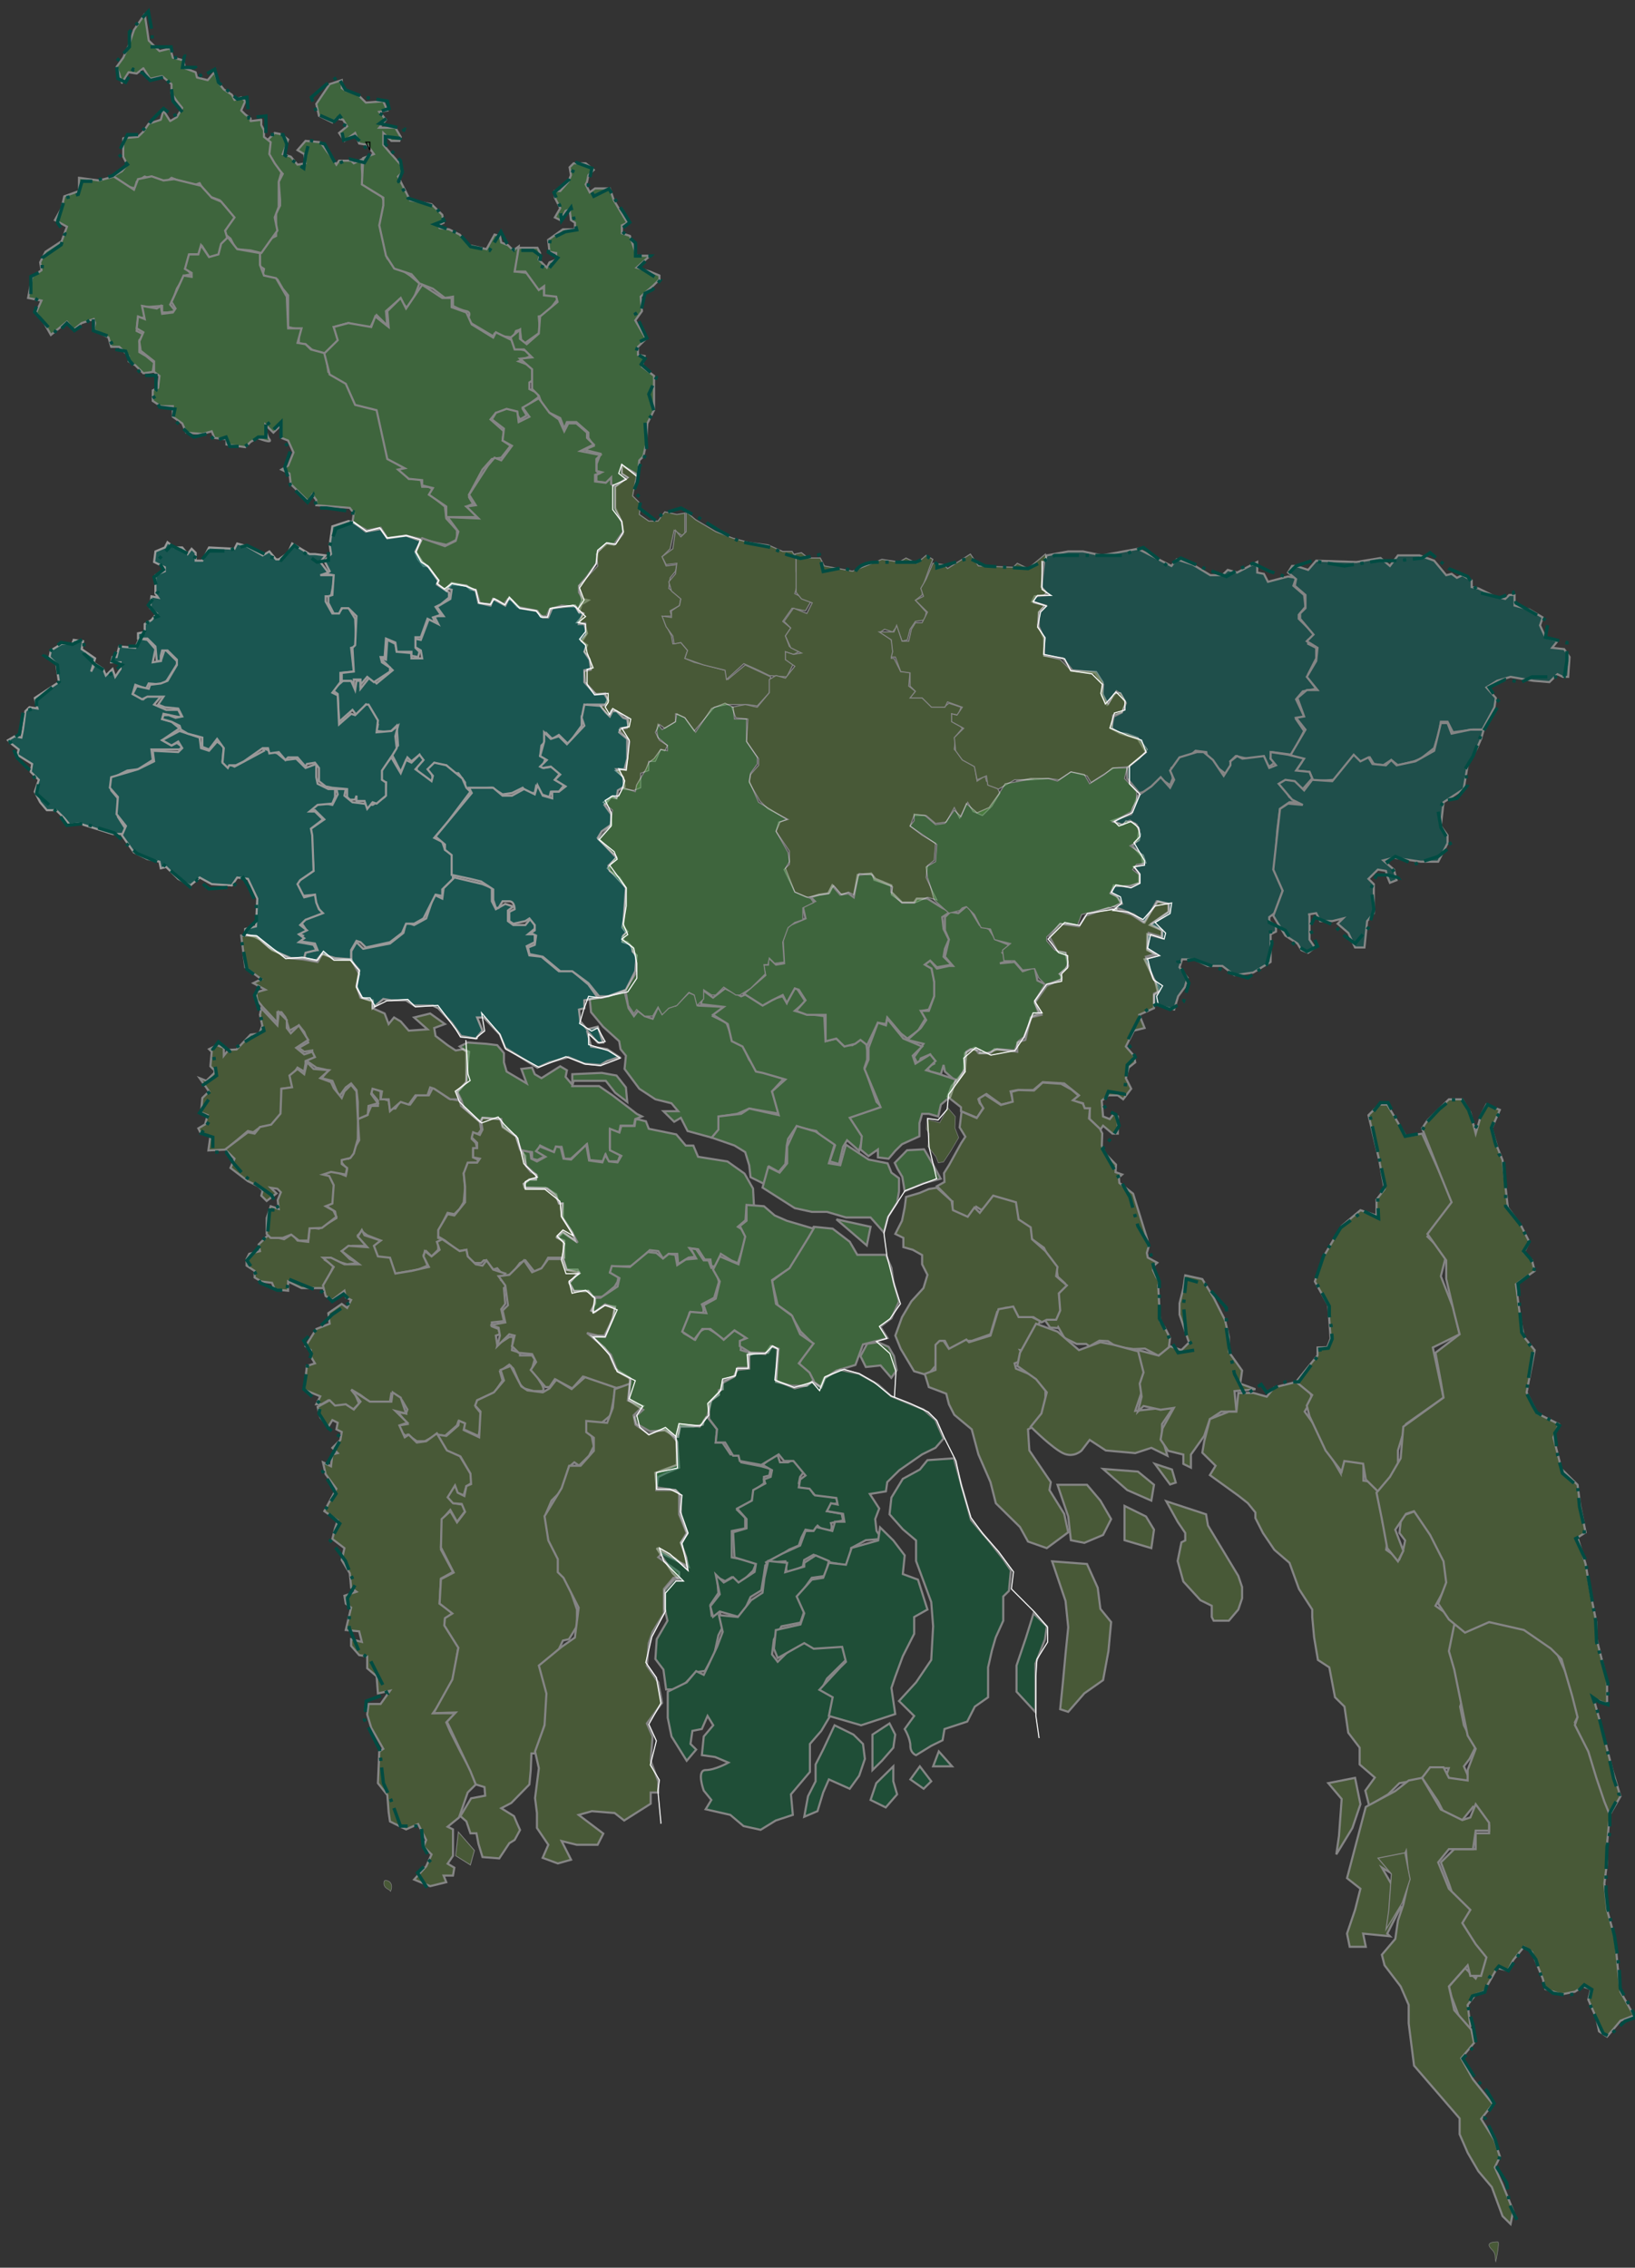 
<svg
   xmlns:dc="http://purl.org/dc/elements/1.1/"
   xmlns:cc="http://creativecommons.org/ns#"
   xmlns:rdf="http://www.w3.org/1999/02/22-rdf-syntax-ns#"
   xmlns:svg="http://www.w3.org/2000/svg"
   xmlns="http://www.w3.org/2000/svg"
   xmlns:sodipodi="http://sodipodi.sourceforge.net/DTD/sodipodi-0.dtd"
   xmlns:inkscape="http://www.inkscape.org/namespaces/inkscape"
   version="1.1"
   id="BD_XXX_District_locator_map"
   x="0px"
   y="0px"
   width="1550.242px"
   height="2149.604px"
   viewBox="0 0 1550.242 2149.604"
   enable-background="new 0 0 1550.242 2149.604"
   xml:space="preserve"
   inkscape:version="0.48.4 r9939"
   sodipodi:docname="Bangladesh_divisions_english bn.svg"><rect x="0" y="0" width="1550.242" height="2149.604" fill="#333333" stroke="none"/><defs
   id="defs3389" /><sodipodi:namedview
   pagecolor="#ffffff"
   bordercolor="#666666"
   borderopacity="1"
   objecttolerance="10"
   gridtolerance="10"
   guidetolerance="10"
   inkscape:pageopacity="0"
   inkscape:pageshadow="2"
   inkscape:window-width="1600"
   inkscape:window-height="837"
   id="namedview3387"
   showgrid="false"
   showguides="true"
   inkscape:guide-bbox="true"
   inkscape:zoom="0.2873349"
   inkscape:cx="775.12097"
   inkscape:cy="1074.802"
   inkscape:window-x="-8"
   inkscape:window-y="-8"
   inkscape:window-maximized="1"
   inkscape:current-layer="BD_XXX_District_locator_map" />
<g
   id="Rangpur"
   class="rangpur"
   opacity="0.4">
	<path
   id="path4167"
   class="rangpur"
   fill="#4DAF4A"
   stroke="#FFFFFF"
   stroke-width="2"
   d="M254.128,132.288l6.354-6.257l6.354,1.251l6.354,5.005   l-5.083,13.765l7.625,2.503l6.354,7.508l7.625-1.251l-1.271-8.76l-6.354-3.754l7.625-8.76l13.979,1.251l6.354,8.76l5.083,6.257   l3.813,6.257l2.542-3.754h11.438l2.542,2.503l7.625-3.754v8.759l1.271,15.017l8.896,6.257l8.896,5.006l2.542,6.257l-1.271,7.508   l-2.542,18.771l3.813,12.514l2.542,13.765l10.167,8.76l11.438,7.508l8.896,7.508l-3.813,10.011l-3.813,8.76l-3.813,5.005   l-7.625-8.759l-12.709,11.262l1.271,13.769l-10.167-10.011l-6.354,12.513l-20.334-5.005l-13.98,3.754l5.083,12.514l-6.354,7.509   l-3.813,6.257l-11.438-1.252l-10.167-8.76h-6.354v-13.765l-10.167-2.503v-30.033l-5.083-6.257l-5.083-8.76l-13.98-3.754   l1.271-6.257l-3.813-2.503v-10.01l-1.271-3.754l5.083-6.257l-3.813,6.257l7.625-11.263l7.625-3.754v-21.273l3.813-7.508v-5.006   l-1.271-17.519l3.813-7.508l-13.979-15.017v-17.52L254.128,132.288L254.128,132.288z" />
	<path
   id="path2169"
   class="rangpur"
   fill="#4DAF4A"
   stroke="#FFFFFF"
   stroke-width="2"
   stroke-linecap="round"
   stroke-linejoin="round"
   d="   M115.598,78.479l-2.542-8.759l-2.542-6.257l6.354-8.759l5.083-11.263l5.084-15.017l10.167-15.017l2.542,16.268l1.271,8.76   l10.167,10.011l10.167-2.502l2.542,8.76l10.167,2.502l1.271,7.508l10.167,3.754l1.271,5.005l10.167,2.503l6.354-7.508l3.813,10.011   l5.083,6.257l7.625,5.005l2.542,5.005l6.354-2.502l3.813,3.754l-3.813,8.76l3.813,3.754l5.083,3.754v2.502l10.167-1.251v5.005   l2.542,5.005v6.257l6.354,5.006l-1.271,11.262l5.083,8.76l6.354,8.76l-2.542,8.76v12.514v11.262l-3.813,10.011l2.542,12.514   l-6.354,8.76l-8.896,12.514l-10.167-2.503l-13.98-1.251l-5.083-10.011l-6.354-5.005l7.625-13.765l-5.083-10.011l-6.354-7.508   l-10.167-3.754l-5.083-5.006l-3.813-7.508l-6.354,2.502c0,0-1.588-1.251-5.083-2.502s-8.896-2.503-8.896-2.503l-6.354-2.503   l-6.354,5.006l-10.167-2.503l-8.896-3.754l-7.625,5.006l-1.271,6.257c0,0-4.13-0.626-8.896-2.503s-10.167-5.005-10.167-5.005   l-2.542-3.754l8.896-5.005l5.084-6.257l-3.813-7.508v-17.52l13.98-1.251l5.083-5.005l5.083-7.508l11.438-3.754l2.542-8.76   l6.354,10.011l6.354-3.754l5.083-8.76l-5.083-6.257l-5.083-7.508v-8.76l-8.896-7.508l-11.438,2.503l-6.354-10.011l-6.354,5.006   l-7.625-1.251L115.598,78.479z" />
	<path
   id="path2192"
   class="rangpur"
   fill="#4DAF4A"
   stroke="#FFFFFF"
   stroke-width="2"
   d="M48.241,317.493l-6.354-11.263l-7.625-10.011   l5.083-11.263l-12.709-2.502l3.813-20.022l8.896-6.257l-1.271-7.508l5.084-10.011l15.25-10.011l5.083-13.765l-11.438-6.257   l6.354-11.263l2.542-11.262l13.979-5.006v-12.514l19.063,2.503l13.98-3.754l19.063,12.514l3.813-10.011l12.973-2.683l11.174,3.935   l10.167-1.251l25.418,6.257l10.167,11.263l8.896,3.754l12.709,15.017l-8.896,12.514l2.542,8.76l-6.354,6.257l-2.542,10.011h-8.896   l-6.354-10.011l-3.813,7.508h-7.625l-3.813,13.766l5.083,5.005l-6.354,1.251l-7.625,12.514l-2.542,7.508l-3.813,7.508l5.083,6.257   l-7.625,1.251h-5.083v-6.257l-16.521,1.251v10.011h-6.354l-1.271,12.514l7.625,3.755l-5.083,5.005v11.263l6.354,3.754l7.625,6.26   l-1.271,8.76l-8.896,1.252l-7.625-7.509l-6.354-3.754v-5.009l-8.896-8.76h-7.625l-2.542-8.76l-13.98-7.508l1.271-6.257   l-1.271-3.754l-11.438,3.754l-7.625,6.257l-6.354-7.508L48.241,317.493z" />
	<path
   id="path2175"
   class="rangpur"
   fill="#4DAF4A"
   stroke="#FFFFFF"
   stroke-width="2"
   d="M340.546,136.042l-3.813-10.011l-10.167,7.508   l-5.083-7.508l7.625-6.257l-3.813-6.257l-6.354-1.251l-3.813,3.754l-12.709-6.257l-2.542-11.262l12.709-18.771l11.438-3.754v7.508   l3.813,2.502l11.438,3.754l7.625,7.508l16.521-1.251l3.813,8.76l-7.625,1.251l6.354,7.508l-6.354,7.508h15.25l5.083,8.759   l-1.271,3.754h-7.625l-7.625-7.508v11.262l6.354,7.508l10.167,11.263l1.271,7.508l-3.813,3.754l11.438,22.525l20.334,3.754   l10.167,10.011l1.271,7.508l-5.084,2.503l1.271,2.503l8.896,1.251l10.168,5.005l8.896,10.011l16.521,3.754l7.626-13.765   l5.083,1.251l1.271,6.257l6.354,2.503l5.083,5.005l5.084-3.754l-2.542,23.776l10.167,1.251l13.979,15.017l2.541-1.251v7.508h11.438   l1.271,3.754L517.2,298.722l-6.354,1.251l1.271,15.017l-13.979,10.011l-3.813-1.251l-1.271-11.263l-3.813,1.251l-2.542,6.257   l-10.167-1.251l-7.625-2.503l-1.271,2.503l-25.418-15.017c0,0,6.355-7.508,0-8.76c-6.354-1.251-12.708-5.005-12.708-5.005v-8.76   l-7.626,1.251l-11.438-8.76l-12.709-5.005l-7.625-8.76l-16.298-5.306l-7.849-12.213l-6.354-28.782l3.813-18.771v-7.508   l-20.334-12.514l1.271-25.027l10.167-3.754l-6.354-8.759L340.546,136.042z" />
	<path
   id="path2174"
   class="rangpur"
   fill="#4DAF4A"
   stroke="#FFFFFF"
   stroke-width="2"
   d="M215.999,224.888l-6.354,6.257l-2.542,10.011   l-8.896,2.503l-7.625-11.263l-2.542,8.76h-8.896l-3.813,13.765l6.354,3.754v3.754l-7.625-1.251l-11.438,25.028l3.813,6.257   l-2.542,3.754l-10.167,1.251l-1.271-7.508l-3.813,2.502l-13.98-2.502l2.542,12.514l-6.354-2.503l-1.271,11.263l6.354,3.754   l-3.813,8.76l1.271,8.76l12.708,10.011v10.015l5.084,3.754l-1.271,11.263l-5.083,2.502v10.015l7.625,5.005h11.438v10.012   l8.896,6.257l3.813,8.76l15.251,1.251l8.896-2.503l2.542,6.259l11.438,1.253v5.005l17.792,2.503l5.083-5.005l6.354-3.757   c0,0,15.251,6.259,11.438,1.254c-3.813-5.009-3.813-13.769-3.813-13.769l7.625,7.509l7.625-7.509v12.515l6.354,2.505l5.083,11.263   l-5.083,12.514l-6.354,3.754l7.625,3.756l1.271,10.013l16.521,16.268l3.813-6.257l3.813,5.006v5.006l31.772,2.503l3.813,5.007   l-1.271,8.761l13.98,7.508l12.709-2.502l6.354,10.011l17.793-2.503l38.127,8.761l10.167-5.007v-8.76l-10.167-11.262l-1.271-11.266   l-13.979-11.263l2.542-5.005l-3.813-2.503h-6.354l-1.271-7.509h-11.438l-7.625-8.763l3.813-2.503l-12.709-7.508l-8.896-35.039   l-5.083-12.514l-19.063-3.754l-8.896-20.022l-17.792-11.262l-2.542-17.521l-13.979-3.754l-5.084-5.006l-7.625-1.252l3.813-13.765   h-12.71l-1.271-30.033l-10.167-17.52l-11.438-2.503l-3.813-10.011v-11.263l-21.605-3.754L215.999,224.888z" />
	<path
   id="path2176"
   class="rangpur"
   fill="#4DAF4A"
   stroke="#FFFFFF"
   stroke-width="2"
   d="M423.156,490.181V480.17l-16.521-11.263l3.813-6.257   l-10.167-2.503v-5.008l-12.709-1.252l-10.167-8.76l6.354-1.251l-16.521-8.76l-10.167-46.301l-20.334-5.009l-8.896-20.021   l-15.25-8.76l-5.083-20.021l12.708-12.514l-3.813-12.518l13.98-3.751l21.605,3.751l3.813-10.011l12.708,10.011l-1.271-15.016   l12.709-12.514l5.083,10.011l15.25-22.525l19.063,12.514h8.896v8.759l13.979,5.006l5.084,11.263l20.334,12.517l2.542-5.006   l15.25,7.509l3.813,3.754L487.97,330l11.438,2.503l3.813,5.006l-11.438,5.005l10.168,3.754l3.813,5.009v8.76l-3.813,2.503v6.257   l7.625,3.754l1.271,3.754l-5.083,3.755l-10.167,7.511l3.813,6.257l-6.354,3.755l-3.813-6.258l-7.626-2.502l-1.271,3.754   l-10.167-1.252l-5.084,6.258l12.709,11.262l-1.271,8.76l7.625,5.009l-8.896,11.263l-8.896,1.251l-8.896,10.011l-12.709,23.776   v2.503l3.813,6.257l-6.354,2.503l13.979,10.011h-33.043V490.181L423.156,490.181z" />
	<path
   id="path3151"
   class="rangpur"
   fill="#4DAF4A"
   stroke="#FFFFFF"
   stroke-width="2"
   d="M504.491,358.788v-8.76l-11.438-10.014l11.438-1.251   l-7.626-7.509h-8.896l-3.813-11.263l8.896-7.508v8.76l6.354,5.005l11.438-10.011l1.271-16.268l16.521-13.765l-1.271-5.005   l-11.438-1.251v-8.76l-5.083,3.754l-12.709-17.52H487.97l3.813-22.525h17.792l2.542,5.006l-1.271,6.257l7.625,7.508l2.542-5.006   l6.354-2.502v-6.257l-6.354-1.251l-1.271-11.263l13.979-10.011h11.438v-6.257l-3.813-2.502l-1.271-10.011l-3.813,1.251   l-2.542,5.005l-2.542,3.754l-5.084-2.503l5.084-8.76l-2.542-5.005l-2.542-5.005v-6.257h5.084l7.625-8.759l2.542-6.257l-1.271-7.508   l3.813-3.754h11.438l7.625,6.257l-5.084,5.006l-1.271,6.257l-1.271,2.502l3.813,7.508l5.083-3.754h13.98l3.813,11.262   l12.709,21.273l-5.084,2.503v7.508l7.626,2.503l6.354,18.771h12.709l-12.709,11.263l12.709,3.754l8.896,3.754v3.754l-6.354,6.257   L607.431,281.2l1.271,13.765l-6.354,8.76l5.084,8.76l5.083,8.76l-7.625,7.508v7.509l6.354,1.251l-2.542,10.014l11.438,8.76v32.536   l-6.354,12.514l-1.271,20.022l-2.542,11.263l-3.813,3.754l-1.271,13.766l-6.354-3.755l-8.896-5.005v7.508l5.084,3.754   l-11.438,8.763l-5.083-1.251v-5.009l-2.542,2.506l-10.167-1.251v-6.26l5.083-2.503l-5.083-1.252v-6.257l3.813-10.011l-15.251-3.754   l8.896-3.755l-5.084-7.511v-5.006l-11.438-10.011h-8.896l-2.542,6.257l-3.813-10.011l-15.251-7.509l-5.083-13.768l-6.354-6.257   L504.491,358.788L504.491,358.788z" />
	<path
   id="path2177"
   class="rangpur"
   fill="#4DAF4A"
   stroke="#FFFFFF"
   stroke-width="2"
   d="M400.28,510.205l21.604,7.509l10.167-5.006l2.542-8.76   l-10.167-13.768l29.23,1.251l-11.438-11.263l8.896-1.251l-6.354-10.011l17.792-27.53l6.354-7.509l6.354,2.503l10.167-13.766   l-8.896-5.008l1.271-11.263l-11.438-8.76l3.813-6.257l10.167-3.754l10.167,2.503l1.271,10.011l10.168-5.006l-6.354-8.761   l15.25-8.762l10.168,13.769l8.896,6.257l5.084,11.263l3.813-7.509h7.625l10.168,8.76v5.006l6.354,6.257l-12.709,6.26l19.063,3.754   l-3.813,3.755v11.262l2.542,2.503l-3.813,1.252v6.257l10.167,1.251l5.084-5.006v6.257l3.813,2.505v20.021l6.354,13.766l1.271,8.762   l-8.896,12.515l-6.354-1.252l-8.896,7.509l-1.271,11.263l-8.896,12.517l-7.626,8.759v6.257l3.813,6.258l5.084,1.251l-6.354,3.756   l-2.542,7.51l-2.542-5.006l-13.979-1.251l-11.438,3.754l-2.542,6.257h-6.354l-2.542-5.006l-19.063-3.754l-5.084-6.258l-3.813-1.251   l-3.813,5.006l-6.354-3.755l-3.813-1.251l-2.542,5.006l-10.167-1.251l-3.813-12.517h-5.084l-3.813-3.755l-13.979-1.251   l-5.084,6.257l-7.625-6.257v-3.754l-10.167-13.766h-3.813l-5.083-6.259l-2.542-6.258L400.28,510.205z" />
	<path
   id="path3149"
   class="rangpur"
   fill="none"
   stroke="#000000"
   d="M503.223,367.547L503.223,367.547z" />
</g>
<g
   id="Rajshahi"
   class="rajshahi"
   opacity="0.5">
	<path
   id="path5240"
   class="rajshahi"
   fill="#01796F"
   stroke="#FFFFFF"
   stroke-width="2"
   d="M332.922,910.646v-8.763l5.083-8.76l6.354,6.257   l25.417-5.006l12.709-10.013l2.542-10.015l7.625,2.506l11.438-6.261l7.625-22.521l7.625,3.755l1.271-10.012l10.167-10.015   l26.688,6.258l8.896,3.757v12.516l3.813,7.509l8.896-5.006l7.626,2.503l-5.084,3.754v10.015l5.084,3.755h11.438l5.084-6.26   l5.083,8.762l-7.625,6.259h6.354v7.509l-7.626,3.754l2.542,8.761l11.438,1.255l16.521,13.766l11.438-1.25l16.521,13.765   l8.896,12.518l-12.709,2.503v7.511l-5.083,1.25l1.271,11.264l6.354,7.509l10.167-2.503l5.084,15.021h-5.084l-10.167-11.264   l3.813,15.02l15.251,2.502l11.438,7.509l-11.438,3.755l-6.354,3.757l-15.251-1.252l-15.25-6.26l-17.793,5.007l-11.438,5.007   L479.07,993.26l-5.084-12.515l-15.25-16.271h-6.354l5.083,12.517l-6.354,7.509l-13.979-2.503l-8.896-12.518l-12.709-13.765   l-5.087-2.505H392.65l-7.625-5.006h-13.98l-7.625-1.251l-10.167,8.762v-6.259l-10.167-3.755l-5.083-10.014l2.542-16.269   L332.922,910.646L332.922,910.646z" />
	<path
   id="path2180"
   class="rajshahi"
   fill="#01796F"
   stroke="#FFFFFF"
   stroke-width="2"
   d="M170.249,690.404l-7.625-6.258l-8.896-2.505l1.271-5.005   l17.792,3.754l-3.813-7.509H157.54l-11.438-5.005l6.354-7.509l-11.438-2.502l-5.083,5.005l-10.167-5.005l2.542-8.76l10.167,3.754   l2.542-5.006l13.98,1.252l3.813-5.007l10.167-16.27l-12.709-12.515l-3.813,11.263l-7.625,1.252l2.542-12.515l-7.625-8.762   l-7.625-1.25l-3.813,8.761l-15.251-1.251l-2.542,10.011h-3.813l-1.271,5.006h8.896v6.257l-5.083,7.509l-2.542-7.509l0,0   l-6.354,6.257l-2.542-6.257l-7.625-5.006l-3.813,7.508l3.813-12.514l-12.709-8.76l1.271-7.509l-8.896-1.252l-1.271,3.756H58.41   l-10.167,6.257l-1.271,6.257l6.354,6.257l2.542,17.521l-22.876,15.017l2.542,10.011l-7.625-1.251l-3.813,3.756l-1.271,10.012   l-1.271,8.76l-1.271,6.257l-6.354-1.251l-6.354,3.754l3.813,3.755l6.354,5.008l-1.271,5.006l13.98,8.759L29.18,731.7l7.625,7.509   l-3.813,11.262l5.084,10.015l6.354,7.508h8.896l7.625,7.508l5.083,6.258l8.896-1.252l31.772,10.012h12.709v-6.258h-1.271   l-6.354-10.011v-17.521l-6.354-7.509v-11.263l15.251-7.508l10.167-1.252l0,0l13.98-8.76l-1.271-10.014h26.689l2.542-2.503   l-5.083-3.754l-5.083,2.503l-8.896-5.006L170.249,690.404z" />
	<path
   id="path2184"
   class="rajshahi"
   fill="#01796F"
   stroke="#FFFFFF"
   stroke-width="2"
   d="M321.485,684.146l-1.271-26.277l-5.083-3.755   l10.167-8.761h7.625l3.813,8.761l1.271-8.761h3.813v7.51l8.896-11.266l6.354,6.26l15.251-12.517l-12.709-12.514l6.354,2.503   l1.271-18.771l7.625,3.757l1.271,7.508l13.98,1.252v5.005h10.167l-1.271-7.508l-6.354-3.754v-7.512l6.354,1.251l7.625-20.021   l8.896,5.005l-3.813-7.508h8.896l-6.354-8.76l12.709-7.511l1.271-8.76l-5.084-1.252l5.084-5.005l13.979,2.502l8.896,5.006   l2.542,11.264l11.438,2.505l2.542-6.26l11.438,6.26l3.813-7.512l10.167,10.015l15.251,2.502l6.354,6.257h5.083l3.813-8.759   l21.605-2.503l3.813,6.257l3.813,1.251l-3.813,10.011h5.084l2.542,8.76l-5.084,7.511l5.084,3.755l-2.542,6.257l5.083,7.509   l1.271,8.76l-6.354,1.251v11.266l10.167,11.263h8.896l3.813,6.257l-2.542,3.754h-17.792l-2.542,3.754v7.512h-2.542v8.759   l-12.709,17.52l-8.896-8.76l-6.354,3.755l-5.083-5.006v6.257l-5.084,5.006l-1.271,10.014l5.083,2.503l-2.541,6.257l1.271,2.503   l7.625-1.252l7.626,6.257l-5.084,6.258l8.896,5.005l-5.084,6.259h-7.625l-1.271,5.007l-7.626-2.503l-5.083-7.509l-1.271,6.258   h-7.625l-3.813-5.007l-10.168,5.007l-8.896,1.251l-10.167-6.258l-25.418,1.251v-6.259l-6.354-8.76h-3.813l-7.626-7.508   l-10.167-1.252l-5.084,3.755l2.542,10.011l-1.271,3.754l-13.98-11.262v-5.006l5.083-3.754l-2.542-6.258l-7.625,6.258l-3.813-3.756   l-6.354,13.767l-8.896-17.521l6.354-7.51l-1.271-18.771l-6.354,6.257l-12.709-1.251l1.271-6.257L346.9,667.883l-8.896,10.011   l-3.813-5.006L321.485,684.146z" />
	<path
   id="path3179"
   class="rajshahi"
   fill="#01796F"
   stroke="#FFFFFF"
   stroke-width="2"
   d="M288.439,908.146v-6.261l12.709-1.251l-2.542-6.257   l-16.521-2.503l5.083-5.006l-5.083-2.502l7.625-3.755l-5.083-7.509l20.334-7.511l-6.354-10.011v-7.508l-12.709,1.251l-5.083-12.515   l16.521-11.265l-2.542-40.044l12.709-8.76l-8.896-8.76h-7.625l11.438-7.51l12.709,2.503l5.083-10.013l-1.271-5.006h8.896   l-1.271,6.257l7.625,6.259l10.167,1.252l8.896,1.25l11.438-7.509l1.271-13.766h-5.083v-11.262l10.167-12.518l8.896,15.02   l5.084-12.517l5.083,2.504l7.625-7.509l3.813,5.005l-7.625,8.763l15.25,11.263l1.271-5.006l-5.084-6.257l6.354-6.259l11.438,2.503   l7.625,6.259l7.625,6.257l3.813,8.76l3.813,3.754l-21.605,28.782l-12.709,15.018l7.625,3.756l2.542,7.508l6.354,3.755l1.271,23.774   l-10.168,10.013v6.257l-6.354-1.251l-11.438,22.522l-8.896,5.008h-7.625l-3.813,8.76l-11.438,8.76l-22.876,5.005l-5.083-5.005   l-3.813-1.252l-5.083,8.76v8.763l-15.25-1.251l-12.709-3.756l-5.083,6.258L288.439,908.146z" />
	<path
   id="path3168"
   class="rajshahi"
   fill="#01796F"
   stroke="#FFFFFF"
   stroke-width="2"
   d="M115.598,791.764l3.813-8.76l-8.896-11.262l1.271-16.271   l-7.625-8.76l1.271-10.011l25.418-7.508l15.25-7.512l-1.271-10.011l24.147,1.251l3.813-3.754l-3.813-6.257l-6.354,3.754   l-8.896-5.006l16.521-8.759l19.063,6.257l1.271,10.011l7.625,2.503l7.625-8.76l6.354,5.006l-1.271,13.765l11.438,5.007   l27.959-15.018l-1.271-2.503l13.98,5.006l7.625,6.257l10.167-1.252l8.896,8.763l10.167-3.757V736.7l1.271,6.257l10.167,5.006h6.354   v7.508l-2.542,6.258l-13.979,1.254l-7.625,6.257h5.083l7.625,7.508l-11.438,8.76l1.271,6.257l0,0l1.271,33.788l-12.709,8.76   l-2.542,3.757l0,0l6.354,12.514l10.167-2.503l1.271,7.508l2.542,6.258l3.813,3.755l-16.522,6.258l-5.083,5.007l6.354,5.005   l-7.625,3.754l5.083,3.755l-5.083,3.754l13.979,2.503l2.542,5.007l-10.167,2.502l-1.271,5.007H275.73l-17.792-7.509L246.5,890.623   l-5.083-2.503l-8.896-2.503v-5.005l10.167-2.503l1.271-26.279l-8.896-18.771l-10.167-1.251l-5.083,7.511l-19.063-1.251   l-11.438-6.259l-8.896,7.51l-11.438-6.259l-11.438-11.264l-5.083,1.252l-1.271-6.257l-11.438-2.503l-12.708-6.257L115.598,791.764z   " />
	<path
   id="path4248"
   class="rajshahi"
   fill="#01796F"
   stroke="#FFFFFF"
   stroke-width="2"
   d="M428.237,829.308v-18.771l-6.354-5.006v-5.005   l-8.896-7.512L447.3,751.72l-2.542-5.006h22.876l8.896,7.508h8.896l11.438-6.257l10.168,5.006l2.541-8.76l5.084,10.011l8.896,2.503   v-6.257h6.354l6.354-5.005l-10.168-6.257l5.084-5.006l-8.896-7.509l-7.625,1.252l-2.542-1.252l6.354-6.26l-6.354-3.754   l3.813-13.766v-8.76l6.354,6.258l7.626-2.503l7.625,7.508l16.521-17.521l-2.542-7.508l2.542-12.514l15.251,1.251l5.084,6.257   l3.813,3.755l2.541-5.006h3.813l6.354,6.257l3.813,1.251l1.271,7.512l-7.625,1.251l-1.271,3.754l7.626,6.258v18.771l-2.542,10.014   h-7.625l6.354,7.509l1.271,8.76l-6.354,3.754l-1.271,7.508l-5.084-1.251l-6.354,7.511l6.354,8.76v10.012l-8.896,6.257l-3.813,6.259   l17.793,18.771l-7.626,7.509l1.271,5.005l8.896,6.26l6.354,10.012l-2.541,36.29l3.813,5.005l-3.813,3.754v5.006l3.813,1.252   l5.083,5.005v3.755l3.813,3.757l-1.271,15.017l-8.896,17.521l-16.521,6.259h-8.896l-10.167-12.518l-15.25-11.262H531.18   l-16.521-13.766l-12.709-2.504l-1.271-6.259l6.354-2.503l1.271-8.76l-5.084-2.502l3.813-2.503v-5.006l-5.084-6.257l-3.813,2.503   l-11.438,2.503l-3.813-2.503v-8.763l5.084-2.503c0,0,0-7.508-5.084-7.508c-5.083,0-6.354,0-6.354,0l-3.813,6.257h-2.542   l-2.542-7.509v-10.011l-11.438-7.509l-10.167-2.502L428.237,829.308z" />
	<path
   id="path2179"
   class="rajshahi"
   fill="#01796F"
   stroke="#FFFFFF"
   stroke-width="2"
   d="M322.753,646.606v-8.763l12.709-1.252l-2.542-22.521   l5.083-1.251l-1.271-26.279l-7.625-12.514h-2.542l-5.083,6.257l-6.354,1.251l-6.354-11.263v-5.008h5.084l3.813-20.021h-13.98   l7.625-2.503l-7.625-10.011l5.083-6.26l-10.167-1.252h-5.083l-16.521-10.011l-3.813,8.76l-8.896,6.26h-2.542l-6.354-7.511   l-6.354,3.755l-15.25-8.761l-8.896-2.503l-2.542,5.006l-24.147-1.252l-6.354,12.518h-6.354v-7.512l-3.813-3.754l-3.813,5.005   l-5.083-6.257h-7.625l-6.354-5.005l-2.542,5.005l-8.896,3.755l0,0l-1.271,10.014l10.167,5.006v3.754l-8.896,3.754v17.52   l2.542,3.757l-6.354-1.251l-1.271,11.263l6.354,5.005l-5.083,6.257l-6.354,3.754v7.512l-6.354,1.251v5.006h8.896l7.625,7.509   l1.271,13.765h3.813v-5.006l1.271-5.005h5.083l8.896,8.76v5.005l-8.896,15.02l-6.354,2.503l-10.167,1.252l-1.271,3.754   l-11.438-2.503l-3.813,7.509l8.896,5.005l5.083-2.503h15.251l-5.083,7.51l6.354,2.505l12.709,1.25l3.813,7.51l-6.354,1.251   l-6.354-2.503h-5.083l-1.271,3.754l8.896,2.503l7.625,3.754l1.271,3.755l6.354,3.754l13.98,3.755v8.762l6.354,2.503l7.625-10.013   l6.354,8.762l-1.271,13.765l5.083,5.006l1.271-2.503h6.354l7.625-3.754l17.792-12.514h5.083l1.271,5.005l8.896-1.251l0,0   l6.354,7.508l2.542-2.503h8.896l7.625,8.76l1.271-2.503l7.625-1.251l3.813,5.006v12.516l6.354,5.007l6.354,1.251l13.98,1.251v7.509   l2.542,2.503h5.084l1.271-3.755v5.006h7.625l2.542,7.509l5.083-6.257l3.813,1.251l8.896-7.509v-12.516l-3.813-2.502v-8.761   l10.167-15.017l3.813-6.258l-1.271-11.265l2.542-10.012l-6.354,5.006l-13.98,1.251l1.271-11.262l-8.896-15.019H346.9L336.733,677.9   l-3.813-1.251l-11.438,10.012l-1.271-27.53l-5.083-2.503L322.753,646.606z" />
	<path
   id="path3152"
   class="rajshahi"
   fill="#01796F"
   stroke="#FFFFFF"
   stroke-width="2"
   d="M335.462,636.595l-1.271-22.521l2.542-2.503l1.271-27.53   l-7.625-7.508h-6.354l-2.542,5.005H316.4l-5.083-10.011v-6.26l3.813-1.252l1.271-18.771l-7.625-1.251l3.813-2.503l-5.083-10.014   l6.354-6.258l-1.271-8.759l2.542-17.52l15.251-5.009l5.083,1.255l11.438,8.759l13.98-2.502l6.354,8.759l17.793-2.502l13.979,5.005   l-5.083,10.012l6.354,10.014l6.354,5.006l8.896,12.514l-1.271,3.754l11.438,7.508v5.006l-7.625,6.26l-5.084,2.503l5.084,7.509   l-7.625,2.502l2.541,5.006l-7.625-3.754l-6.354,17.52h-5.083v10.014l3.813,3.754l-1.271,5.006l-6.354-1.252v-3.754h-13.98   l-1.271-8.76l-8.896-3.756l-1.271,17.521h-3.813l1.271,5.006l7.625,5.005v3.754l-11.438,7.51l-3.813,2.505l-6.354-5.009   l-6.354,7.512v-5.008h-6.354v5.008l-2.542-3.756h-8.896v-7.51L335.462,636.595z" />
</g>
<g
   id="Khulna"
   class="khulna"
   opacity="0.4">
	<path
   id="path7082"
   class="khulna"
   fill="#67923D"
   stroke="#FFFFFF"
   stroke-width="2"
   d="M254.126,1170.933l15.25,3.755l7.625-5.005l5.083,6.257   l10.167,1.252l1.271-13.767l8.896,1.252l16.521-10.012l-1.271-6.26l-10.167-6.257l5.083-2.502l2.542-17.521l-3.813-6.26   l-6.354-3.754l7.625-3.756l15.251,6.258l1.271-6.258l-5.083-6.26l-1.271-3.754h7.625l10.167-17.521l-1.271-20.021l8.896-3.754   l3.813-8.762h6.354v-5.006l-6.354-7.512l1.271-5.006l7.625,3.755v6.261l7.625,2.502l1.271,7.511h5.084l5.083-7.511l8.896,3.756   l6.354-8.763h11.438l3.813-7.511l15.251,10.669l10.167,1.846l1.271,5.009l17.793,15.019l1.271,7.51l-2.542,3.755h-3.813   l-2.542,5.005l3.813,3.759l1.271,5.004l-3.813,1.252v7.508l5.083,2.505l-1.271,2.502h-6.354l-6.354,10.015l1.271,13.768   l-1.271,13.766l-3.813,6.259l-5.084,5.009l-6.354-1.252l-7.625,15.02l-1.271,8.76l5.083,1.25l-5.083,3.756v6.258l-6.355,6.259   l-5.083-5.007l-2.542,3.755l3.813,10.013l-8.896,3.756l-21.604,3.755l-6.354-15.02h-10.167l-5.084-11.265l7.625-5.006   l-12.709-5.006l-5.083-3.756l-3.813,3.756l7.625,10.012H334.19l-10.167,5.006l7.625,7.511l7.625,3.754l-10.167,1.252l-16.521-5.006   l-3.813,1.252l7.625,5.004l-3.813,8.762l-3.813,6.259l-1.271,6.256h-21.606l-12.708-6.256v8.762l-12.709-1.252l-2.542-6.258   l-10.167-1.252l-6.354-3.754v-6.26l-7.625-5.007v-6.256l2.542-5.007l10.167-2.502l-1.271-6.258L254.126,1170.933L254.126,1170.933z   " />
	<path
   id="path8053"
   class="khulna"
   fill="#67923D"
   stroke="#FFFFFF"
   stroke-width="2"
   d="M421.884,1175.939l-6.354-3.757v-6.258l8.896-15.018   l6.354,1.25l10.167-12.518v-15.016l-1.271-12.516l3.813-10.016h8.896l2.542-3.754l-6.354-1.252v-8.76h3.813v-5.006l-5.084-5.009   l1.271-5.006l6.354,2.502l2.541-5.006l-1.271-7.509l1.271-3.754l16.522,1.252l2.541,6.257l12.709,10.011l3.813,12.52l5.083,6.256   v8.76l5.084,6.258l5.083,2.502v5.007h-6.354l-5.083,3.758l1.271,3.755H517.2l10.167,6.258l2.542,8.76h3.813v13.77l8.896,13.768   l2.542,7.508l-11.438-7.508l-5.083,5.004l6.354,2.504v16.271h-15.251l-6.354,11.264l-6.354,2.504l-8.896-11.264l-5.083,2.504   l-7.626,10.01l-5.083,2.505h-2.542l-6.354-7.509l-3.813,1.25l-7.626-8.76h-1.271l-2.542,2.504h-6.354l-6.354-5.008l-1.271-7.51   l-7.625,1.25L421.884,1175.939L421.884,1175.939z" />
	<path
   id="path2204"
   class="khulna"
   fill="#67923D"
   stroke="#FFFFFF"
   stroke-width="2"
   d="M306.233,1218.487l10.167-17.521l-10.167-8.76h7.625   l12.709,6.258h13.979l-16.521-12.518l6.354-5.004l17.792,1.25l-8.896-10.011l3.813-6.261l2.542,5.006l15.25,5.009l-6.354,5.007   l3.813,10.012l11.438,1.252l5.084,15.016l15.25-2.502l16.521-3.754l-5.083-10.014l1.271-5.006l6.354,5.006l7.625-6.256   l-2.542-7.513l5.083-2.502l16.521,11.265l6.354-1.25l1.271,6.256l7.626,7.51l6.354,1.252l3.813-5.008l6.354,8.762l11.438,3.754   l-3.813,6.26l6.354,3.755l-3.813,3.755l1.271,15.018l-3.813,5.009l2.542,11.264l-11.438,1.252v3.755l6.354,2.502l1.271,5.006   l-3.813,1.252l1.271,8.762l11.438-7.512h3.813l-1.271,12.517l7.626,2.504v2.502h11.438l2.542,3.755l-2.542,8.762l7.625,12.516   c0,0,6.354,8.761,1.271,8.761c-5.084,0-7.626,0-7.626,0l-8.896-2.502l-3.813-3.754l-6.354-15.021l-3.813-3.755l-8.896,6.259   l2.541,8.76l-7.625,11.265l-16.521,7.511l-1.271,6.258l5.083,6.256l-1.271,16.271l-1.271,5.005l-13.979-6.257v-6.26l-5.084-1.25   l-1.271,3.755l-11.438,10.012l-7.625-1.25l-11.438,6.256h-7.625l0,0l-8.896-6.256l-1.271,1.25l-5.083-3.755l-1.271-6.257   l7.625-1.252l-8.896-11.264l7.625,1.25l1.271-3.756l-5.083-8.76l-10.167-6.256l-1.271,7.508h-19.699l-8.261-6.258l-6.354-3.755l0,0   l5.083,11.89l-5.083,5.006l-19.063-2.504l-5.084-5.631l-6.354,3.754h-5.083l3.813-7.508l-15.251-6.257l2.542-22.524l7.625-2.504   l-3.813-6.256v-6.261l-5.083-3.754l10.167-16.271l12.709-5.006l-1.271-10.012l12.709-8.762l5.083,3.755l3.813-7.511l-5.083-2.502   l-1.271-6.258l-11.438,8.76l-6.354-3.754L306.233,1218.487L306.233,1218.487z" />
	<path
   id="path2205"
   class="khulna"
   fill="#67923D"
   stroke="#FFFFFF"
   stroke-width="2"
   d="M479.074,1218.487l-6.354-8.761l10.167-1.252   l10.168-10.015l3.813-3.754l7.625,11.266l8.896-3.756l6.354-8.76h13.979l3.813,10.01h10.168l1.271,2.506l-8.896,10.012l3.813,7.51   h13.98l6.354,7.51v5.006l-3.813,6.257l3.813,1.252l8.896-6.259l10.167,1.252l-1.271,8.761l-3.813,8.763l-5.084,10.014h-6.354   l-10.166-2.506l16.521,13.768l5.084,7.511l5.084,12.515l13.979,8.762v6.259l-3.813,1.252l-11.438,2.502l-29.229-11.265   l-10.167,11.265l-16.521-8.763l-5.084,7.511h-3.813l-13.979-16.271l5.082-7.508l-3.813-7.51l-12.709-1.252l-6.354-6.26   l2.541-10.012l-5.084-1.252l-11.438,11.264l2.542-10.012l-1.271-7.51l-7.625-2.502l13.979-2.502l-2.542-11.267l5.084-5.007   L479.074,1218.487L479.074,1218.487z" />
	<path
   id="path2206"
   class="khulna"
   fill="#67923D"
   stroke="#FFFFFF"
   stroke-width="2"
   d="M332.922,1317.346l8.896,11.262l-6.354,7.514   l-7.625-5.006l-10.167,1.252l-5.083-5.01l-11.438,6.26l2.542,10.012l7.625,8.762l3.813-6.258l5.083,2.504l-1.271,6.256l5.083,2.504   l-1.271,7.512l-7.625,7.508l5.083,5.008l-5.083,1.25l-1.271,11.264l-7.625-3.754l2.542,11.262l10.167,13.77l-11.438,21.271   l12.709,8.763l-2.542,7.508l-2.542,10.014l11.438,8.764l-2.542,11.262l7.625,12.516l1.271,13.767l5.083,3.757l-11.438,3.756   l1.271,7.508l5.083,3.754l-5.083,21.273l12.708,1.252l2.542,10.01l-10.167-2.502v6.256l7.625,8.762l7.625,1.252v11.266l8.896,7.51   l1.271,16.268l11.438-2.504l-8.896,12.519h-11.438l-1.271,10.013l3.813,12.514l11.438,20.021l-3.813,2.502l-1.271,30.032   l8.896,11.263l1.271,16.271l1.271,8.762l15.251,7.512l11.438-5.01l7.625,15.02l-2.542,6.26l7.625,7.508l-5.083,11.268   l-11.438,12.514l15.25,6.258l15.251-3.756l-2.542-6.256h8.896l1.271-7.51l-6.354-3.754l5.084-7.513v-25.022l-5.084-2.504   l10.805-8.762l8.265-23.773l7.626-7.51l-3.813-11.267l-10.166-18.771l-10.168-20.022l-3.813-8.761l8.896-8.758H410.45   l12.709-17.521l6.354-13.767l5.084-31.285l-12.709-20.021v-6.261l7.625-6.256l-12.709-8.761l1.271-23.776l11.438-6.256   l-11.438-21.271l1.271-28.782l7.625-8.759l6.354,11.263l7.625-10.013l-2.541-6.257l-7.626-1.252L425.7,1420l5.083-10.012   l2.542,5.004l6.354,2.506l2.543-8.762l6.354-3.755l-1.271-6.258l-11.438-18.771l-12.709-6.259l-6.354-11.265l-2.542-3.757   l-10.166,7.512l-8.896,1.25l-7.625-7.51l-3.813,2.505l-5.084-11.266l7.625-2.502l-11.438-11.265l10.167,2.504l-5.083-15.021   l-7.625-5.004l-1.271,8.761h-20.334L332.922,1317.346L332.922,1317.346z" />
	<path
   id="path3186"
   class="khulna"
   fill="#67923D"
   stroke="#FFFFFF"
   stroke-width="2"
   d="M446.667,1406.819l-4.448,1.877l-1.9,9.387l-6.354-3.129   l-2.542-6.884l-6.99,11.263l5.085,5.633l8.266,0.625l3.177,7.51l-7.625,10.013l-6.354-10.638l-8.263,7.509l-0.636,26.903   l12.073,23.775l-12.073,6.256l-1.271,23.149l12.072,9.388l-6.99,4.379l-0.635,6.885l13.344,21.271l-5.719,30.029l-17.792,31.91   l20.97-0.625l-8.262,8.763l22.241,46.927l5.083,12.516l8.261,2.504l0.636,8.134l-13.345,2.507l-10.167,16.895l5.722,5.006   l3.813,11.265h5.719l1.906,10.013l3.813,12.516l15.892,1.252l9.527-14.393l5.085-3.129l5.085-9.388l-2.54-5.634l-3.184-7.508   l-12.071-7.51l9.529-5.009l17.157-17.521l1.271-13.768l0.636-15.646h5.084l8.896-32.535l0.641-25.648l-5.725-23.775l17.157-16.896   l3.813-8.138l5.719-1.252l7.626-12.514v-15.646l-11.438-33.159l-6.354-3.13v-15.019l-8.896-18.771l-2.541-21.271l5.083-11.892   l10.167-10.012l6.354-21.896l5.084-4.379l4.448,3.129l9.526-9.392l4.447-8.76l-1.906-10.011l-3.813-3.754v-8.136l13.345-0.627   l8.261-6.885l5.084-26.276l-29.229-10.015l-12.709,11.267l-14.615-8.762l-6.354,8.137l-6.354,3.754l-14.614-1.877l-5.72-3.754   l-10.167-19.396l-9.532,3.754l3.184,10.013l-9.532,11.266l-15.887,7.51l-1.905,5.005l5.083,5.634l-1.271,24.398l-14.609-6.881   l1.271-6.26l-5.719-2.502l-0.636,4.379l-11.438,10.015l-8.261-1.252l8.896,15.019l12.709,5.633l9.531,16.271L446.667,1406.819   L446.667,1406.819z" />
	<path
   id="path3188"
   class="khulna"
   fill="#67923D"
   stroke="#FFFFFF"
   stroke-width="2"
   d="M228.708,886.871h13.979l12.709,11.263l17.792,10.013   l13.98,1.25l13.98,2.505l5.083-8.762l10.167,6.258h16.521l7.625,13.767l-2.542,11.262l3.813,11.264l5.083,1.252l6.354,1.252v7.508   l11.438,5.006l3.813,10.011l5.083-6.257l6.354,3.754l7.625,8.76l17.792-1.25l-12.709-11.264l15.251-3.754l13.979,10.011   l-10.167,3.755l1.271,7.509l11.438,8.761l7.625,5.006l7.626-1.252l5.083,2.503l-1.271,11.263l-1.271,17.521l-8.896,10.011   l2.542,6.257h-8.896l-15.251-10.011l-3.813-1.252l-2.542,7.509h-11.438l-6.354,8.76l-7.625-2.503l-10.167,8.761l-1.271-11.264   h-7.625l1.271-7.508l-8.896-2.503l-1.271,5.005l6.354,8.76l-8.896,2.504l-0.745,8.47l-9.422,4.045v-16.27L338,1033.287   l-5.083-6.257l-5.083,3.754l-6.354,8.76l-6.354-15.017l-10.167-2.503l6.354-7.509l-11.438-2.504l-8.896-6.257l5.083-5.006v-5.005   l-7.625,1.251l-5.083-3.754l8.896-5.006l-3.813-10.013l-5.083-6.257l-8.896,5.005l-3.813-12.514l-3.813-5.005h-3.813v10.011   l-13.98-15.017l-5.083-6.257l-1.271-7.511l8.896-2.503l-11.438-6.257l7.625-3.754l-15.25-11.263L228.708,886.871z" />
	<path
   id="path5134"
   class="khulna"
   fill="#67923D"
   stroke="#FFFFFF"
   stroke-width="2"
   d="M247.773,955.697l15.25,16.269l1.271-12.514l7.625,7.508   v7.509l3.813,5.005l7.625-7.508l8.896,13.767l-11.438,7.509l7.625,6.257l7.625-2.503l2.542,5.006l-8.896,3.754v2.503l-1.271,7.508   l-6.354-3.754l-5.083,7.508l1.271,11.265l-11.438,1.252l0.318,23.774l-10.485,10.949l-9.849,1.564l-6.672,5.005l-5.083-1.251   l-16.521,13.766l-2.542,3.754l-18.428,0.938l1.906-13.452l-8.896-2.503l-2.542-5.006l6.354-3.755l2.542-8.761l-6.354-2.503   l1.271-13.766l6.354-6.256l-8.896-12.517l6.354,2.503l7.625-7.508v-2.503l-3.813-3.754l1.271-13.766l-2.542-2.503l7.625-3.756   l6.354,2.505v7.508l4.387-5.521l7.687-0.425l13.344-14.078l8.261-0.938l2.86-7.509l-2.224-10.324L247.773,955.697z" />
	<path
   id="path6105"
   class="khulna"
   fill="#67923D"
   stroke="#FFFFFF"
   stroke-width="2"
   d="M213.459,1089.596l21.605-16.269l6.354,1.252l5.083-6.257   l10.617-2.288l8.82-10.379l0.897-23.623l10.091-1.404l-2.466-11.11l7.625-6.257l6.354,5.006l2.618-11.34l6.278,6.332l14.661,1.251   l-8.307,7.511l10.167,3.755l2.697,5.813l7.47,9.202l2.542-6.256l6.354-6.26l5.084,6.26l1.426,28.411l-0.155,16.638l-3.813,13.766   l-3.281,4.354l-8.157,1.906v3.754l5.083,3.754l-1.271,6.259l-13.979-2.504l-7.625,2.504l5.95,1.437l4.217,8.577l-1.271,17.521   l-6.354,2.504l7.401,4.188l2.766,5.821l-13.685,10.529l-11.733,0.44l-1.271,11.556h-8.896l-7.252-5.664l-7.999,3.16h-11.438   l-3.813-3.754v-15.019l3.813-11.262l7.625,2.503l-0.976-8.317l2.992-7.433l-3.287-3.313l-6.354-0.962l5.534,5.37l-9.346,7.146   l-5.083-5.005l1.271-5.005l-4.417-4.045l-9.625-4.754l-16.458-12.476l3.813-8.761L213.459,1089.596z" />
	<path
   id="path7070"
   class="khulna"
   fill="#67923D"
   stroke="#FFFFFF"
   stroke-width="2"
   d="M582.805,1316.872l14.38-5.313l-1.8,15.932l14.379,5.311   l-8.98,8.851l1.797,8.851l12.581,8.85l16.176-5.311l10.784,12.391l1.797,24.773l-12.581,5.311l-7.188,3.541l-1.802,12.388h17.978   l3.595,3.538v19.472l7.189,17.694l-5.396,8.852l7.189,23.008l-14.379-7.08l-10.784-5.309l-3.595,3.538l19.771,14.155v5.313h-5.392   l-8.986,10.616v23.009l-10.784,17.696l-3.595,10.614l-1.797,21.236l10.781,15.928l3.597,19.467l-14.378,19.471l5.392,12.391   l-1.797,23.006l7.189,19.468v10.618h-7.189v10.617l-25.163,15.928l-8.985-7.077l-21.563-1.771l-12.581,3.539l23.364,17.696   l-5.396,10.614h-19.771l-14.378-3.539l8.98,17.697l-12.581,3.539l-14.379-5.312l5.396-12.392l-10.783-15.928v-14.156l-1.798-14.157   l3.595-28.313l-3.595-15.928l8.983-24.775l1.8-30.086l-7.188-26.545l21.568-17.697l12.581-8.85l3.595-28.314l-14.379-28.313   l-5.396-5.313v-12.389l-8.981-17.697l-3.598-23.006l16.18-26.545l7.188-21.236h10.784l12.581-14.158v-12.389l-7.189-5.309v-10.619   l19.771,1.771l5.393-14.154L582.805,1316.872L582.805,1316.872z" />
	<path
   id="path4157"
   class="khulna"
   fill="#67923D"
   stroke="#FFFFFF"
   stroke-width="0.75"
   d="M434.593,1736.558l-2.541,22.523l13.979,8.762   l3.813-13.768L434.593,1736.558L434.593,1736.558z" />
	<path
   id="path1921"
   class="khulna"
   fill="#67923D"
   stroke="#FFFFFF"
   stroke-width="0.5"
   d="M370.267,1793.104c0-2.467-7.859-2.563-6-10   C364.645,1781.595,374.519,1782.476,370.267,1793.104z" />
</g>
<g
   id="Barishal"
   class="barisal"
   opacity="0.4">
	<path
   id="path2242"
   class="barisal"
   fill="#00753B"
   stroke="#FFFFFF"
   stroke-width="2"
   d="M631.581,1601.409l-2.541-18.771l-7.626-10.012   l1.271-18.771l10.166-17.521l-2.541-11.266v-17.521l8.896-10.01h5.083l-6.354-6.258l-15.25-23.775l17.791,10.011l11.438,10.015   l-1.271-11.265l-5.084-13.767l6.354-8.762l-6.354-17.521v-18.771l-5.084-5.006l-17.791-2.507l-1.271-13.765l20.335-7.51v-21.273   l-1.271-5.004l2.546-3.756l1.271-8.76l19.063,2.504l6.354-8.762h1.271l8.896,11.264l-1.271,12.515h6.354l7.625,11.267h7.626   l2.542,7.51l19.063,3.754l8.896,2.502l-1.271,6.261l-5.084,1.252v6.257l-8.896,6.258l-2.542,10.01l-13.979,8.762l7.625,7.514v10.01   l-12.709,2.504v25.027l20.334,3.754l2.543,2.502l-2.543,6.258l-12.71,12.516l-7.625-6.259l-6.354,3.756l-7.626-3.756l1.271,15.021   l-7.625,11.262l1.271,10.012l7.625-3.754l2.542,15.018l-3.813,7.514l-3.813,17.52l-8.896,16.271l-8.896,1.25l-15.251,16.27h-12.708   L631.581,1601.409L631.581,1601.409z" />
	<path
   id="path3218"
   class="barisal"
   fill="#00753B"
   stroke="#FFFFFF"
   stroke-width="2"
   d="M682.417,1527.579l-6.354,5.006l-2.541-10.012   l8.896-11.268l-3.813-18.77l7.625,7.508l8.896-5.006l5.084,5.006l15.25-10.012l1.271-7.51l-20.335-6.259l-1.271-23.772   l12.709-3.756v-8.763l-8.896-10.013l13.979-7.508l1.271-10.012l11.438-6.259l-1.271-3.757l6.354-2.504l1.271-6.256l-8.896-5.006   l8.896-7.51l5.084-2.504l2.541,7.512h7.625l5.084-2.506l10.169,11.266l-3.813,5.004l-1.271,6.261l2.541,3.755h7.625l3.813,6.258   l21.604,3.754l1.271,5.006l-6.354,1.252l-3.813,6.256l13.979,2.504l1.271,6.262l-11.438,2.502c0,0,2.544,7.508-2.541,7.508   c-5.084,0-10.171-5.004-10.171-5.004l-3.813,5.004l-7.626-1.25l-3.813,7.508l-2.541,7.51l-8.896,3.757l-13.979,8.761l-8.896,6.258   l-1.271,8.76l-2.543,15.021l-10.166,6.258l-5.084,11.262l-6.354,7.513L682.417,1527.579L682.417,1527.579z" />
	<path
   id="path4189"
   class="barisal"
   fill="#00753B"
   stroke="#FFFFFF"
   stroke-width="2"
   d="M725.628,1481.276l16.521-8.764l16.521-7.508   l5.083-13.768h7.626l2.542-3.754l15.25,3.754l2.542-8.763h8.896l-1.271-7.509l-15.25-2.502l3.813-7.51l6.354,1.25l-1.271-6.256   l-20.336-2.504l-5.082-6.256l-10.168-1.252l1.271-7.512l5.083-3.754l-11.438-13.768h-8.896l-5.083-6.258l-16.521,10.012   l-20.334-3.754l-1.271-5.006h-5.084l-7.625-12.518h-8.896l1.271-12.516l-7.625-10.012v-15.02l11.438-12.516l1.271-6.259   l11.438-6.261l2.541-6.256l11.438-1.252v-15.018l15.251,1.252l5.083-7.511l6.354,2.505l-1.271,30.031l17.792,7.51l10.167-2.505   l6.354-3.755l7.63,5.007l3.813-8.763l15.251-7.508l17.792,3.754l17.793,10.015l12.709,11.263l15.25,6.258l15.251,6.258   l11.438,10.013l7.625,17.521l-7.625,8.762l-12.709,6.256l-21.605,15.021l-11.438,11.264l-1.271,8.762l-15.251,2.506l8.896,13.764   l-3.813,10.014l1.271,11.265l5.084,7.511l-15.252,1.25l-13.979,7.51v8.76l-2.542,8.766l-8.896-2.505l-7.625-1.252l-16.521-7.513   l-8.896,5.008l-1.271,6.262l-15.251,6.256l-1.271-11.266L725.628,1481.276L725.628,1481.276z" />
	<path
   id="path2245"
   class="barisal"
   fill="#00753B"
   stroke="#FFFFFF"
   stroke-width="2"
   d="M728.387,1479.686l17.979,1.771l-1.797,8.85l17.973-5.309   v-3.541l10.784-7.078l12.581,5.309l-3.599,14.158l-12.581,1.771l-12.577,17.693l5.392,14.158l-3.595,10.619l-17.978,3.539   l-7.188,12.387l-1.798,14.158l5.393,7.078l16.178-15.93l8.984-3.541l7.189,3.541l30.555,1.771l1.797,12.387l-17.974,17.697   l-5.396,10.619l12.581,7.076v10.619l-12.581,21.232l-10.783,12.393v26.545l-17.974,21.233l1.797,19.47l-16.176,5.313l-14.378,8.85   l-16.176-3.537l-12.581-10.619l-23.365-5.312l5.392-8.849l-7.188-8.854c0,0-7.188-19.469,1.798-19.469s21.567-7.077,21.567-7.077   l-12.581-5.312l-12.581-1.771l1.797-17.695l8.986-10.616l-5.396-8.852l-5.392,12.391l-8.986,1.771l-1.798,12.391l5.393,5.313   l-8.981,10.617l-14.378-23.008l-3.601-17.695v-24.771l0,0l17.979-8.854l8.982-10.619l7.188,3.541l12.582-26.547l5.392-14.158   l-3.595-15.926l17.973,1.771l12.582-15.931l10.783-7.078l1.798-14.155L728.387,1479.686L728.387,1479.686z" />
	<path
   id="path3216"
   class="barisal"
   fill="#00753B"
   stroke="#FFFFFF"
   stroke-width="2"
   d="M785.9,1626.573l3.595-17.695l-12.581-7.078   l19.771-21.232l5.396-5.313l-3.595-14.158l-26.96,1.771l-8.986-5.313l-25.162,14.156l-3.595-8.848l1.797-17.697l23.365-5.313   l3.595-10.614l-7.188-15.931l14.384-15.929l10.778-1.771l5.396-14.158l16.176,1.771l5.396-15.931l25.159-7.078l1.8-12.391   l12.58,12.391l10.782,14.156l-1.798,17.697l14.379,5.311l8.986,28.314l-12.581,7.078v15.928l-10.784,21.234l-7.188,19.469   l-3.599,10.619l3.599,24.771l-32.354,10.617L785.9,1626.573z" />
	<path
   id="path4187"
   class="barisal"
   fill="#00753B"
   stroke="#FFFFFF"
   stroke-width="2"
   d="M791.292,1635.423l17.974,8.849l8.986,8.853l1.797,14.158   l-5.392,15.928l-8.986,12.389l-19.771-8.85l-5.396,12.389l-5.392,17.695l-12.581,5.313l3.595-19.468l7.188-14.157v-15.929   l7.188-14.157L791.292,1635.423L791.292,1635.423z" />
	<path
   id="path4190"
   class="barisal"
   fill="#00753B"
   stroke="#FFFFFF"
   stroke-width="2"
   d="M827.238,1644.27l16.176-10.613l5.394,10.613   l-1.798,12.393l-10.783,12.391l-8.982,8.852v-19.471L827.238,1644.27L827.238,1644.27z" />
	<path
   id="path4192"
   class="barisal"
   fill="#00753B"
   stroke="#FFFFFF"
   stroke-width="2"
   d="M847.009,1674.355l-16.176,15.929l-5.392,15.928   l14.378,7.078l10.78-12.39l-3.597-12.392L847.009,1674.355L847.009,1674.355z" />
	<path
   id="path5169"
   class="barisal"
   fill="#00753B"
   stroke="#FFFFFF"
   stroke-width="2"
   d="M852.4,1612.417l16.177-17.697l14.378-21.232   l1.798-31.854l-1.798-23.006l-7.189-19.469l-7.188-19.471v-19.467l-12.581-10.619l-12.582-14.152l1.798-15.932l10.784-17.693   l16.176-8.854l7.188-8.85l25.163-1.771l5.392,19.47l10.784,38.935l17.973,21.235l12.581,15.929l7.189,10.616l-1.797,19.47   l-5.396,5.311v23.007l-7.188,15.931l-3.598,12.391l-3.597,15.927v15.931v12.389l-12.581,8.854l-7.188,14.155l-21.568,7.077   l-1.797,10.617l-10.784,5.313l-14.378,8.85c0,0-5.395-1.771-5.395-8.85c0-7.08-5.396-15.932-5.396-15.932l8.986-12.389   L852.4,1612.417L852.4,1612.417z" />
	<path
   id="path5171"
   class="barisal"
   fill="#00753B"
   stroke="#FFFFFF"
   stroke-width="2"
   d="M863.184,1686.743l8.985-12.387l10.784,14.152   l-7.188,7.08L863.184,1686.743z" />
	<path
   id="path5173"
   class="barisal"
   fill="#00753B"
   stroke="#FFFFFF"
   stroke-width="2"
   d="M980.01,1529.239l-7.188,23.006l-8.987,26.547v24.775   l17.975,19.467v-23.006v-23.009l8.985-23.009l1.798-12.389L980.01,1529.239L980.01,1529.239z" />
	<path
   id="path5175"
   class="barisal"
   fill="#00753B"
   stroke="#FFFFFF"
   stroke-width="2"
   d="M890.145,1660.198l-5.394,14.157h17.974L890.145,1660.198   z" />
</g>
<g
   id="Chittagong"
   class="chittagong"
   opacity="0.4">
	<path
   id="path4177"
   class="chittagong"
   fill="#67923D"
   stroke="#FFFFFF"
   stroke-width="2"
   d="M926.43,1059.563l-15.252-6.258v-3.754l-12.709-10.012   l3.813-10.013l11.438-13.769l1.271-17.521l8.896-5.006l3.813,5.006h11.438l3.813-3.755l21.604,2.503v-8.763l7.625-2.502   l5.084-21.271l10.166-2.503l-6.354-11.266l11.438-16.27l13.98-6.258l-1.271-5.006l7.627-7.512l-2.543-12.515l-7.625-1.251   l-7.625-13.769l10.167-12.513l17.793,2.503l6.354-10.012l21.604-7.509l21.604,6.257l11.438,7.51l13.979-20.021l10.167,2.505v7.508   l-16.521,11.264l10.166,6.259v6.26l-12.707-3.756l-1.271,15.019l7.625,5.007l-8.896,2.503l6.354,20.021l6.354,8.76v3.755   l-5.084,2.503v10.013v3.756l-13.979,6.257l5.083,12.516l-10.167,2.504l-7.625,15.02l7.625,8.762l1.271,6.257l-6.354,5.007   l-2.541,10.014l5.083,10.012l-7.625,10.012l-5.084-3.754h-8.896l-6.354,5.006l1.271,15.021l6.354,2.503l3.813-5.006l3.813,2.503   v16.271h-5.083l-8.896-7.51l-2.544,3.754l-10.166-10.012v-10.012h-5.084l-1.271-5.005l-10.167-2.504l6.354-5.009l-13.979-11.265   l-20.335-1.251l-8.896,7.509h-15.25l-6.354,1.253l2.542,10.015l-11.438,2.503l-13.979-10.013l-7.626,5.007l1.271,3.755l3.813,3.754   L926.43,1059.563L926.43,1059.563z" />
	<path
   id="path3208"
   class="chittagong"
   fill="#67923D"
   stroke="#FFFFFF"
   stroke-width="0.5"
   d="M881.158,1074.863l-1.354,11.941l7.644,9.734   l2.247,5.752l4.938-0.887l6.74-10.18l7.64-12.832l-3.596-9.291l0.449-10.614l-7.271-8.545l-7.563,14.297l-12.132-3.102   l-0.449,9.291L881.158,1074.863z" />
	<path
   id="path4179"
   class="chittagong"
   fill="#67923D"
   stroke="#FFFFFF"
   stroke-width="2"
   d="M900.029,1104.063l11.229-20.352l4.045-6.195   l-5.393-8.848l1.797-15.043l14.379,6.192l6.29-9.291l-3.146-5.313l-0.898-3.979l5.842-3.54l14.828,9.73l11.232-3.1l-1.354-9.291   l6.74-1.771l14.827,0.44l8.088-7.521l19.321,1.327l-3.146-0.885l11.232,6.192l6.736,5.75l-5.394,4.426l9.438,3.099l1.798,4.427   h4.939l-0.896,9.731l10.337,9.73l2.245,4.428l-0.448,11.503l3.146,7.521l10.336,10.617l-0.447,7.078l6.291,2.213l-3.146,2.654   l0.449,5.312l13.029,10.178l6.737,21.681l6.737,21.682l1.134,7.452l-1.581,5.377l0.896,4.425l8.982,4.865l-3.595,3.099   l-0.448,3.979l3.146,6.638l2.696,3.538l-0.897,4.428l1.798,34.064l4.491,5.752l4.942,9.731l-1.351,11.062l-9.887,5.752   l-12.582-6.637l-10.781,0.442l-16.178-2.214l-8.089-5.313l-8.088-0.442l-9.438,5.313l-3.146-2.214h-8.985l-11.684-5.752   l-5.841-10.176l-0.449,0.885l-7.188-0.44l-4.938-7.08l8.537-2.211l5.392-7.521l-0.896-15.483l5.842-9.733l-6.739-6.188   l-1.349-9.734l-8.091-9.729l-3.596-7.97l-13.479-9.729l-1.797-8.854l-9.438-6.188l-3.596-17.254l-17.976-4.867l-13.027,11.063   l-4.942-3.1l-4.94,10.178h-5.395l-12.132-6.637v-8.404H902.7l-5.842-6.191l-8.537-8.406l7.188-3.979l-0.448-8.402L900.029,1104.063   L900.029,1104.063z" />
	<path
   id="path5150"
   class="chittagong"
   fill="#67923D"
   stroke="#FFFFFF"
   stroke-width="2"
   d="M866.696,1299.827l-12.709-21.271l-5.083-12.516   l6.354-17.521l8.896-15.021l11.438-12.516l3.813-12.518l-5.083-10.012v-8.762l-8.896-5.004l-8.896-2.505v-8.763l-7.625-3.754   l6.354-12.516l2.541-12.517l1.271-10.013l12.709-3.754l8.896-3.754l7.625-1.252l13.979,12.516l1.271,8.761l13.979,6.259   l6.354-8.761l5.084,5.007l12.708-16.271l21.605,6.257l2.542,16.271l11.438,7.512l1.271,11.262l12.709,11.265l11.438,15.019   l-1.271,8.762l10.167,8.762l-7.625,7.51l1.271,16.27l-3.813,8.761h-8.896l-5.083,2.506l-7.626-5.008l-13.979,1.25l-6.354-10.011   h-6.354l-7.625,3.754l-3.813,12.518l-2.541,8.76l-17.793,6.256h-6.354l-12.709,7.512h-2.541l-3.813-7.512h-3.813l-3.813,5.008   l-1.271,12.518v6.258l-7.626,8.76L866.696,1299.827L866.696,1299.827z" />
	<path
   id="path6121"
   class="chittagong"
   fill="#67923D"
   stroke="#FFFFFF"
   stroke-width="2"
   d="M876.863,1302.329l3.813,12.516l16.521,6.259   l2.542,10.013l5.083,10.012l16.521,13.768l6.354,23.773l11.438,26.279l5.083,20.021l22.878,22.521l7.625,13.768l17.791,6.258   l20.336-15.02l-3.813-17.521l-13.979-22.521l1.271-7.513l-20.335-30.03l-1.271-20.021l12.709-6.258l3.813-15.018v-21.271   l-12.709-8.762l-15.251-6.258l-1.271-5.007l10.166-3.757l-5.082-8.758l6.354,1.25l12.709-28.781l-7.625-3.754h-12.71l-5.084-10.012   l-13.979,2.504l-7.625,25.025l-20.336,6.258l-2.541-2.504l-16.521,8.762l-5.084-7.51h-3.813l-3.813,3.756v23.772L876.863,1302.329   L876.863,1302.329z" />
	<path
   id="path6152"
   class="chittagong"
   fill="#67923D"
   stroke="#FFFFFF"
   stroke-width="2"
   d="M977.266,1352.385l10.166-12.516l5.084-20.021   l-10.169-12.514l-17.791-12.516l2.541-12.518l15.25-27.527l20.337,7.51l20.334,17.52l20.334-7.508l12.709,2.504l27.959,7.508   l2.541,10.016l-2.541,12.514v10.012l-7.625,22.523l22.875-2.502h12.709l-10.166,15.018v12.518l5.084,17.521l-15.252-7.51   l-15.25,5.006l-27.959-2.504l-15.252-10.011l-7.625,10.011c0,0-7.625,7.51-17.793,2.504   C997.598,1372.407,979.807,1354.887,977.266,1352.385L977.266,1352.385z" />
	<path
   id="path6154"
   class="chittagong"
   fill="#67923D"
   stroke="#FFFFFF"
   stroke-width="2"
   d="M1002.682,1407.446h27.959l12.709,15.018l10.168,17.521   l-7.625,15.02l-17.793,7.508l-12.709-2.504l-2.541-22.521L1002.682,1407.446L1002.682,1407.446z" />
	<path
   id="path6156"
   class="chittagong"
   fill="#67923D"
   stroke="#FFFFFF"
   stroke-width="2"
   d="M1045.893,1392.43l33.043,2.502l15.25,12.518   l-2.541,15.02l-22.877-10.012L1045.893,1392.43L1045.893,1392.43z" />
	<path
   id="path6158"
   class="chittagong"
   fill="#67923D"
   stroke="#FFFFFF"
   stroke-width="2"
   d="M1091.645,1467.512l-25.418-7.51v-20.021v-12.514   l20.334,10.012l7.627,12.518L1091.645,1467.512z" />
	<path
   id="path6160"
   class="chittagong"
   fill="#67923D"
   stroke="#FFFFFF"
   stroke-width="2"
   d="M997.598,1480.026l33.043,2.502l10.169,22.521   l2.541,20.021l10.168,12.516l-2.541,27.531l-5.084,27.524l-17.793,12.519l-15.25,17.52l-7.627-2.502l2.543-25.023l2.541-27.529   l2.543-25.027l-2.543-25.023L997.598,1480.026z" />
	<path
   id="path7138"
   class="chittagong"
   fill="#67923D"
   stroke="#FFFFFF"
   stroke-width="2"
   d="M1107.619,1375.271l-7.189-10.616l1.804-10.619   l10.778-19.467l-12.582,1.77l-16.176-3.537l-5.392,5.313l3.595-14.158l-1.797-12.387l3.594-10.619l-5.392-21.234l19.771,5.312   l10.784-8.851l10.784,3.539l7.188-7.078l-5.393-15.928l-3.595-10.619v-10.619l3.595-14.153l1.797-12.392l16.178,3.539   l10.782,17.695l10.784,21.232l3.596,15.931v14.156l12.581,17.696l-1.797,12.391l14.378,5.313l-19.771,1.771l1.798,19.469h-14.379   l-10.784,7.078l-5.392,15.931l-12.581,17.694v12.39l-7.189-3.539v-8.851L1107.619,1375.271L1107.619,1375.271z" />
	<path
   id="path2436"
   class="chittagong"
   fill="#67923D"
   stroke="#FFFFFF"
   stroke-width="2"
   d="M1095.038,1387.661l16.176,5.311l3.595,12.393   l-5.392,1.771L1095.038,1387.661L1095.038,1387.661z" />
	<path
   id="path2438"
   class="chittagong"
   fill="#67923D"
   stroke="#FFFFFF"
   stroke-width="2"
   d="M1105.822,1423.055l10.783,19.471l7.188,10.615v7.078   l-3.594,1.771l-3.596,17.697l5.393,19.467l16.176,17.697l10.784,5.313v10.615l1.797,3.539h14.379l8.986-10.615l3.595-10.619   v-10.617l-3.595-10.617l-28.757-47.781l-1.798-10.617L1105.822,1423.055z" />
	<path
   id="path2440"
   class="chittagong"
   fill="#67923D"
   stroke="#FFFFFF"
   stroke-width="2"
   d="M1260.391,1580.561l-10.779-7.074l-3.6-21.236   l-1.798-19.469v-7.078l-12.582-19.467l-8.983-24.775l-14.379-12.389l-10.78-15.932l-7.189-14.155v-5.312l-7.188-8.852l-8.986-7.076   l-26.96-19.471l5.396-8.852l-12.58-12.387l1.798-10.619l5.392-21.235l17.973-7.077h7.189l1.798-17.695h14.378l12.582,3.537   l7.188-8.852l21.563-5.311l10.783,5.311l3.596,10.619l-7.188,12.391l8.983,12.391l8.984,17.693l8.986,15.932l7.188,12.389v-14.156   h14.377l7.189,5.313v15.928l12.582,1.771l3.594,17.696l1.799,19.468l5.393,14.157l-1.799,12.39l12.582,8.851l3.6-8.851l1.797-8.851   l-5.396-7.078l1.797-15.929l14.381-5.312l14.381,15.928l12.578,30.086l3.598,21.234l-12.581,23.01l19.771,14.154l-3.597,14.156   l-1.797,8.852l5.394,21.234l1.799,8.852v8.851l5.395,8.85l-3.596,10.618l3.596,17.696l10.783,21.235l-5.396,10.616l-5.392,7.077   l5.392,12.393l-12.58,3.537l-10.78-3.537l3.596-10.619h-16.178l-10.781,10.619l-19.771,3.537l-10.78,10.615l-17.978,10.619   l-3.595-14.155l8.984-12.392l-14.379-12.389v-15.929l-10.783-14.157l-3.597-24.775l-8.982-8.85L1260.391,1580.561   L1260.391,1580.561z" />
	<path
   id="path4391"
   class="chittagong"
   fill="#67923D"
   stroke="#FFFFFF"
   stroke-width="2"
   d="M1307.696,1414.954l17.792-22.523v-17.521l7.626-25.025   l35.585-25.023l-10.167-47.557l25.417-12.516l-5.083-22.523l-12.709-32.531l5.084-20.021l-17.793-17.52l25.418-30.033   l-30.501-67.575l-15.251,2.504l-17.793-30.034h-7.625l-10.167,10.016l10.167,42.547l5.083,27.529l-7.625,10.012v15.018   l-15.25-5.006l-17.793,15.018l-17.793,30.031l-7.625,22.525l12.709,22.521l2.229,31.65l-3.132,8.092l-9.27,0.304v7.511   l-20.335,25.023l15.251,12.52l-5.083,10.012l2.541,10.01l15.251,32.537l15.251,20.021l2.542-10.016l17.792,2.502l2.542,15.021   L1307.696,1414.954L1307.696,1414.954z" />
	<path
   id="path7308"
   class="chittagong"
   fill="#67923D"
   stroke="#FFFFFF"
   stroke-width="2"
   d="M1396.659,1712.782l-10.168,12.516l-17.792-7.51   l-5.084-10.012l-15.25-22.523l7.625-10.012h12.709l5.083,10.012l17.793,2.504v-10.012l7.625-20.021l-7.625-12.518l-5.084-25.023   l-2.542-12.52l-5.083-25.021l-5.084-17.521l5.084-25.025l15.251,5.008l15.25-7.512h25.418l15.251,10.014l22.876,12.516   l12.709,27.531l12.709,35.035l-5.084,10.014l15.251,32.535l15.251,42.547l2.542,12.518l-2.542,27.527v17.521l-2.542,20.021   l2.542,25.026l7.625,27.528l2.542,27.529l2.542,22.521l12.709,22.523l-12.709,5.006l-12.709,15.018l-7.625-5.004l-2.542-12.516   l-7.625-17.521l2.541-10.015l-7.625-2.502l-7.625,5.006l-12.709,2.505l-15.251-5.007l-2.542-10.014l-10.167-25.024l-7.625-5.007   l-10.167,12.515l-5.084,10.015l-10.167-2.502l-12.709,22.521l-7.625,2.504l-7.626,10.013l2.542,20.021l-7.625,17.521l-2.542-25.025   l-7.625-20.021l-2.542-10.013l15.251-17.521l10.167,10.012l7.625-15.018l-10.167-20.021l-10.167-17.52l5.084-10.015l-12.709-12.517   l-5.084-15.018l-7.625-20.021l12.709-12.516h20.334v-15.021h12.709v-7.51L1396.659,1712.782L1396.659,1712.782z" />
	<path
   id="path8281"
   class="chittagong"
   fill="#67923D"
   stroke="#FFFFFF"
   stroke-width="2"
   d="M1310.238,1439.98l-5.084-25.026l12.709-15.021   l10.167-17.52l2.542-30.033l38.127-27.529l-2.542-15.018l-5.083-27.529l22.876-17.521l-5.084-20.021l-7.625-32.534v-17.521   l-17.793-25.025l22.876-30.029l-10.167-25.027l-17.792-45.05l5.083-7.513l20.335-20.021h12.709l7.625,12.515l5.084,20.021   l5.083-17.521l5.084-10.011l12.709,5.006l-7.626,17.521l5.084,17.521l5.084,12.518l5.083,45.049l12.709,17.521l7.625,15.021   l-5.083,10.014l7.625,7.508l2.542,10.013l-17.793,12.517l2.542,20.021l2.542,17.521l2.542,12.516l10.167,12.518l-7.626,40.043   l10.168,20.021l20.334,10.012l-5.084,12.518l7.626,30.032l15.25,15.017l2.542,20.021l5.084,25.027l-7.626,5.006l7.626,25.027   l5.083,30.029l5.084,25.027v15.02l5.083,20.021l5.084,20.021v22.521l-12.709-5.008l7.625,27.529l10.168,40.045l7.625,25.024   l-10.167,17.521l-5.084-12.516l-7.625-22.523l-7.626-25.026l-12.708-25.024l2.541-7.51l-5.083-20.021l-10.167-35.037   l-10.168-10.012l-25.417-17.521l-33.044-7.511l-22.876,10.013l-15.251-12.517l-10.167-15.016l7.625-20.021l-2.541-20.021   l-12.709-25.027l-15.251-22.521l-7.625,2.505l-10.167,15.016l7.625,20.021l-5.084,10.013l-10.167-12.516L1310.238,1439.98   L1310.238,1439.98z" />
	<g
   id="Cox">
		<path
   id="path5362"
   class="chittagong"
   fill="#67923D"
   stroke="#FFFFFF"
   stroke-width="2"
   d="M1259.402,1690.259l25.418-5.006l5.084,25.025    l-7.626,22.521l-15.251,25.027l2.542-17.521l2.542-35.034L1259.402,1690.259z" />
		<path
   id="path5364"
   class="chittagong"
   fill="#67923D"
   stroke="#FFFFFF"
   stroke-width="2"
   d="M1294.987,1712.782l27.96-15.02l12.709-10.012    l12.709-2.502l17.792,30.031l20.334,10.012l7.626-2.504l5.083-12.515l12.709,17.521v7.508H1399.2l-2.542,17.521h-22.876    l-10.167,12.516l10.167,25.025l20.335,20.021l-7.626,12.518l12.709,20.021l10.167,12.518l-5.083,17.52h-10.167l-2.542-10.012    l-17.792,20.021l5.083,22.521l16.229,18.528l2.541,12.47l-12.149,14.535l11.145,20.021l18.803,23.535l-11.105,14.006    l12.644,20.021l5.231,15.904l-4.896,9.908l7.321,16.248l10.167,25.027l-2.541,12.514l-7.626-7.508l-10.167-27.531l-12.709-15.02    l-10.167-17.521l-7.625-17.521v-15.011l-43.211-50.055L1335.66,1918v-17.521l-7.625-17.52l-15.251-20.021l-2.542-10.012    l12.709-15.018l2.541-17.521l5.084-15.018l5.084-22.523l-2.542-27.527l-10.167,22.521l-12.709-7.508l10.167,17.521l7.625,20.021    l-12.709,25.025l2.542,2.502l-25.418-2.502l2.542,12.516h-15.251l-2.542-12.516l7.626-22.523l5.083-20.021l-12.709-10.016    L1294.987,1712.782L1294.987,1712.782z" />
		<path
   id="path3682"
   class="chittagong"
   fill="#67923D"
   stroke="#FFFFFF"
   stroke-miterlimit="10"
   d="M1306.551,1761.346l25.418-5.006l5.082,25.025    l-7.625,22.521l-15.25,25.027l2.541-17.521l2.543-35.037L1306.551,1761.346z" />
		<path
   id="path1881"
   class="chittagong"
   fill="#67923D"
   stroke="#FFFFFF"
   stroke-width="0.5"
   d="M1418.268,2144.104c-1.313-5.254,0.646-7.354-4-12    c-6.257-6.256,1.068-7,6-7C1422.104,2125.104,1418.415,2143.735,1418.268,2144.104z" />
	</g>
</g>
<g
   id="Sylhet"
   class="sylhet"
   opacity="0.4">
	<path
   id="path2228"
   class="sylhet"
   fill="#01796F"
   stroke="#FFFFFF"
   stroke-width="2"
   d="M1068.77,737.955v-10.011l17.791-15.021l-7.625-12.515   l-16.521-5.007l-8.896-5.006l2.541-11.266l7.625-3.754l3.813-8.762l-5.084-8.761l-3.813-2.506l-8.896,12.519l-5.084-8.762   l1.271-10.014l-7.625-11.263l-21.604-2.503l-8.896-11.264l-17.793-2.506v-16.27l-5.084-11.264V580.27l6.354-6.258l-12.709-3.754   l2.542-5.006l12.709-1.251l-6.354-7.511l2.541-23.774l2.541-6.257l20.339-3.754h13.979l17.792,3.754l34.313-6.258l31.771,16.27   l5.083-6.257l15.251,5.005l16.521,10.016H1159l5.084-5.01l8.896,2.507l19.063-10.016v10.016l6.354,1.251l3.813,7.509l19.063-5.006   l7.625,1.251l-2.541,7.509l10.166,8.762l1.271,11.263l-6.354,7.512v3.754l13.979,13.768l-1.271,5.006l-3.813,1.251v3.756   l7.625,3.757v10.011l-7.625,15.019v3.756l7.625,10.013l-12.709,2.503l-6.354,7.509l7.625,16.271l-7.625,2.503l7.625,11.265   l-11.438,22.521l-19.063-2.503l-1.271,6.258l3.813,3.757l-5.082,3.754l-5.084-6.258h-10.168l-16.521-3.755l-5.084,5.007   l5.084,5.006l-8.896,7.508l-17.793-13.767l-1.271-7.509l-10.167-1.253l-11.438,10.015l-11.438,6.257l1.271,10.013l-2.541,6.259   l-7.627-5.009l-11.438,10.015l-10.167,2.504L1068.77,737.955L1068.77,737.955z" />
	<path
   id="path2230"
   class="sylhet"
   fill="#01796F"
   stroke="#FFFFFF"
   stroke-width="2"
   d="M1223.817,715.432l13.979-23.772l-8.896-11.267   l7.625-1.251l-6.354-17.521l8.896-7.509h10.167l-10.167-12.518l8.896-15.017l1.271-12.52l-10.167-6.258l6.354-6.257l-12.709-15.019   v-5.006l5.083-5.009V564l-10.167-8.76l1.271-6.259l-7.625-6.259l3.813-6.259h3.813l11.438,3.755l7.626-8.761l38.126,1.251   l22.876-3.754l8.896,7.509l7.626-10.012h20.334l13.979,5.006l11.438,13.767l5.083-1.252l5.084,3.758l5.084-2.506l8.896,5.008v6.257   l6.354,1.253l15.251,7.509l10.167,2.503l3.813-3.754h5.084v10.011l13.979,3.755l12.709,7.512l-2.541,7.508l5.083,11.265   l11.438,3.755l-5.084,6.258l11.438,1.25l5.083,7.512l-1.271,18.771h-5.084l-5.083-2.503l-7.626,7.508l-15.25-1.251l-21.604-3.754   l-12.709,3.754l-10.167,6.259l8.896,10.013l-1.271,8.762l-11.438,21.271h-8.896l-19.063,2.504l-5.084-10.015h-6.354l-1.271,8.763   l-5.083,16.271l-12.709,10.012l-6.354,2.503l-15.251,3.756l-6.354-5.006l-7.625,5.006l-8.896-1.251l-3.813-6.259l-8.896,5.008   l-6.354-6.259l-7.625,8.761l-10.167,13.767l-20.335,1.252l-3.813-8.76l-12.709-1.252l5.084-7.51L1223.817,715.432L1223.817,715.432   z" />
	<path
   id="path3203"
   class="sylhet"
   fill="#01796F"
   stroke="#FFFFFF"
   stroke-width="2"
   d="M1056.059,859.341l7.625-2.503l-5.082-7.51l-5.084-2.503   l2.541-7.509l15.252,1.252l8.896-3.755v-8.764l-5.084-6.257l8.896-2.502l-1.271-7.511l-8.896-10.013l5.082-6.259l1.271-8.76   l-2.542-5.006l-6.354-3.755l-7.625,3.755l-8.896-3.755l17.792-6.258l6.354-17.521l12.709-8.76l8.896-8.762l8.896,10.014   l3.813-7.511l-3.813-8.764l8.896-12.514l16.521-5.006h6.354l8.896,7.509l10.166,15.019l6.354-10.013v-3.755l6.354-5.005   l5.084,2.502l20.334-2.502l5.084,11.262l6.354-2.502l-5.084-6.257v-6.258l16.521,2.503l15.25,3.755l-7.625,11.263l12.709,1.252   l2.541,6.261l-8.896,10.012l-8.896-6.258l-7.625-1.252l-3.813,2.503l7.626,12.515l7.625,5.006h-7.625l-8.896,6.259l-2.541,20.021   l-2.543,36.29l7.627,21.271l-7.627,21.273l-5.082,3.754v3.755l6.354,5.005v5.008l-5.084,2.505v26.274l-16.521,10.014l-17.793,2.505   l-11.438-8.764h-13.98l-12.707-6.257h-11.438l-2.542,7.508l7.626,10.015l-2.542,8.761l-6.354,8.761l-3.813,12.514l-19.063-5.005   v-8.76l3.813-2.503l-2.542-10.012l-10.167-21.272l12.709-3.755l-10.167-5.005v-15.021l13.979,3.756v-7.513l-11.438-5.005   l17.792-12.514v-7.51l-11.438-2.503l-11.438,20.021l-10.167-7.509L1056.059,859.341L1056.059,859.341z" />
	<path
   id="path4174"
   class="sylhet"
   fill="#01796F"
   stroke="#FFFFFF"
   stroke-width="2"
   d="M1207.296,868.101l8.896-23.772l-8.896-20.021   l6.354-57.563l7.625-5.006l13.979,1.252l-10.168-5.006l-12.709-15.021l6.355-3.755l8.896,1.252l8.896,8.76l7.625-10.012   l19.063,1.252l20.334-25.025l6.355,6.259l7.625-3.754l3.813,6.257l12.709,1.251l5.084-5.005l5.083,5.005l17.793-3.754   l17.792-10.015l6.354-26.275h6.354l3.813,10.011l17.793-3.754h12.709l-2.542,8.762l-3.813,8.76l-8.896,16.271l-3.813,22.521   l-19.063,12.518l-2.542,22.521l6.354,8.763v7.509l-8.896,17.521h-16.521l-25.418-3.754l-10.166,2.502l10.166,8.763l2.543,10.014   l-6.354,2.502l-2.542-6.257l-1.271-5.006l-7.625-1.253l-8.896,8.762l5.083,5.006v27.53l-6.354,7.508l-2.541,25.026h-8.896   l-6.354-13.77l-10.168-8.76l5.084-5.005l-10.168,2.502h-11.438l-3.813-7.509l-7.625,1.25h1.271v23.773l5.084,7.51l-6.354,5.008   l-6.354-2.503l-3.813-6.259l-11.438-7.511L1207.296,868.101L1207.296,868.101z" />
</g>
<g
   id="Mymensingh"
   class="mymensingh"
   opacity="0.4">
	<path
   id="path8041"
   class="mymensingh"
   fill="#67923D"
   stroke="#FFFFFF"
   stroke-width="1"
   d="M548.973,555.255l17.793-18.771l-1.271-11.267   l8.896-10.011l8.896,1.251l7.626-10.013l-1.271-12.518l-6.354-11.263v-21.271l12.709-8.763l-6.354-3.754v-8.76l13.979,10.011   l-3.813,20.021l7.625,7.509l-1.271,10.012l8.896,6.257h8.896l6.354-8.759l11.438,2.502l7.625-1.251v18.771l-2.542,2.503   l-7.625-5.008l-3.813,17.521l-7.627,7.509l3.813,8.761l10.167-1.253l-1.271,6.261l-5.082,6.257l-1.271,10.014l11.438,8.759   l-1.271,7.512l-8.896,5.007l1.271,5.005h-6.354v6.258l6.354,12.516l1.271,7.511l7.627-1.25l6.354,7.508l-2.542,7.511l8.896,3.754   l29.229,7.508l2.542,8.764l16.521-13.769l24.146,11.265l-1.271,15.018l-11.438,12.516l-8.896-1.251h-20.334l-11.438,2.503   l-19.063,22.522l-6.354-8.759l-2.542-3.756l-8.896-3.756v7.512l-10.169,6.257l-5.081-3.755l-3.813,7.509l3.813,7.51l7.625,5.006   l-2.544,5.007l-3.813-1.252l-5.083,11.26h-6.354v8.76l-7.625,2.503v13.769l-6.354,2.504l-10.167-1.251v-11.267l-7.625-6.258   l10.167-1.252l3.813-26.277l-10.168-11.264l7.625-1.252l1.271-8.759l-11.438-7.511l-5.084-1.25l-2.541,5.006l-7.627-8.763h3.813   l2.541-6.258l-1.271-6.259l-8.896,1.252l-10.167-11.263l-1.271-10.014l6.354-1.252l-1.271-11.265l-5.082-6.258l1.271-6.257   l-5.084-5.006l5.084-5.008V590.29h-8.896l7.625-8.762l-6.354-3.755l3.813-8.763L548.973,555.255L548.973,555.255z" />
	<path
   id="path3201"
   class="mymensingh"
   fill="#67923D"
   stroke="#FFFFFF"
   stroke-width="1"
   d="M688.771,644.104l-1.271-8.76l-20.335-5.006   l-17.792-6.258l2.542-7.51l-6.354-7.508l-6.354,1.25l-1.271-7.511l-6.354-8.76l-3.813-10.013l8.896,1.251v-6.257l7.625-5.01   l1.271-6.257l-8.896-7.508l-2.542-8.761l6.354-7.511l1.271-10.014l-10.168,1.251l-3.813-7.508l10.166-7.51l2.543-17.521   l5.084,6.258l5.082-5.007v-18.76l8.896,7.508l12.709,7.511l6.354,3.756l16.521,6.257l13.979,3.754l19.063,2.504l13.979,6.258h8.896   l3.813,6.257v11.267l1.271,13.767l-2.542,8.761l15.251,7.511l-5.084,8.761l-12.709-2.503l-8.896,12.515l7.628,6.259l-5.084,7.511   l3.813,10.012l8.896,5.006l-5.084,2.503l-7.625-2.503l1.271,6.257l6.354,5.008l-6.354,12.518l-16.521-1.252l-10.166-5.008   l-13.979-6.258L688.771,644.104L688.771,644.104z" />
	<path
   id="path4172"
   class="mymensingh"
   fill="#67923D"
   stroke="#FFFFFF"
   stroke-width="1"
   d="M765.025,850.58l-11.438-5.006l-10.167-21.271   l5.084-5.006v-12.516l-12.709-18.771l2.542-8.761l8.896-2.502l-19.063-10.013l-7.625-7.508l-10.167-17.521l1.271-7.51l7.626-8.76   v-6.261l-11.438-16.27l1.271-21.271l-11.438-1.251l-3.813-10.012l12.709-2.505l11.438,2.505l11.438-13.768V644.09l6.354-3.754   l8.896,2.503l8.896-11.265l-8.896-6.257v-7.512l7.626,2.503l7.625-1.252l-10.167-5.006l-5.084-11.262l5.084-7.511l-6.354-6.261   l8.896-12.514l12.709,5.006l5.083-10.012l-10.167-3.754l-5.083-6.258v-6.26v-25.023l-1.271-5.008l6.354-1.25l6.354,5.006h11.438   l3.813,7.509l26.688,5.005l12.709-5.005l15.251-6.257l16.521,2.503l6.354-3.757l10.167,5.008l8.896-7.51l6.354,3.756l-2.542,6.257   l-6.354,17.52l-1.271,10.017l-6.354,5.006l10.167,11.262l-1.271,7.509l-8.896,1.251l-5.084,7.513l-2.542,10.013l-5.083,1.252   l-5.084-13.768l-3.813,5.006l-7.625-2.503l-3.813,2.503l10.168,7.51l2.541,10.011l-2.541,7.509h2.541l6.354,12.518h8.896   l-1.271,13.768l6.354,5.005l-3.813,5.007h8.896l8.896,7.51l12.709,2.504l5.084-3.755l11.438,3.755l-2.542,7.511l-6.354-1.253   l2.542,8.761l5.084,2.503l2.542,2.504l-6.354,7.509l-1.271,12.516l10.167,8.761l8.896,5.008l2.542,16.27l7.625-5.005l1.271,5.005   l10.167,6.258l2.541,5.007l-7.625,12.516l-8.896,8.762l-8.896-3.754l-5.084-8.763l-7.625,15.021l-5.084-10.014l-7.625,13.768   l-10.167,1.252L878.133,773h-11.438l-3.813,10.012l11.438,8.762l12.709,7.511l-1.271,16.269l-6.354,5.007l-1.271,11.267   l6.354,13.766l3.813,7.509l-8.896-2.503l-11.438,5.006h-12.709l-10.167-7.509l1.271-7.508l-17.793-6.258l-1.271-5.008   l-12.709-1.252l-5.083,20.021l-5.084-2.503l-6.354,2.503l-7.625-8.761l-3.813,7.51L765.025,850.58L765.025,850.58z" />
	<path
   id="path6116"
   class="mymensingh"
   fill="#67923D"
   stroke="#FFFFFF"
   stroke-width="1"
   d="M946.764,747.968l-10.168-3.754l-1.271-8.762   l-8.896,3.755l-2.543-12.515l-11.438-6.261l-6.354-8.76l-1.271-12.516l8.896-8.764l-11.438-6.257v-7.509l5.084,1.252l5.084-7.509   l-13.979-5.007l-2.541,5.007H883.22l-8.896-8.762h-11.44l5.084-6.259l-5.084-5.007V637.84l-8.896-1.251l-5.084-13.768h-3.813   l1.271-5.005l-1.271-11.267l-11.438-7.508h13.979l2.541-6.259l5.084,15.018h6.354l2.542-11.262l3.813-6.258h6.354l5.084-10.014   l-11.438-11.265l7.625-3.755l-2.542-7.509l5.084-8.761l6.354-15.021l10.167,1.251l3.813,3.755l21.605-13.767l7.625,11.264   l33.044,1.251l3.813-3.754l10.168,5.006l16.521-13.767l1.271,6.258l-3.813,1.251l-1.271,23.772l5.084,5.008l-2.541,2.504   l-7.627,1.25l-2.541,6.259l10.168,2.503l-5.084,6.257l-1.271,12.518l6.354,11.265v17.52l15.25,3.758l10.169,10.012l24.146,1.252   l6.354,10.012v11.267l5.084,10.011l5.084-10.011l6.354-1.251l5.084,8.759l-3.813,10.013l-8.896,2.504v12.521l6.354,3.754   l7.625,1.251l10.168,3.756l5.084,6.258l3.813,5.005l-7.625,8.763l-10.168,7.51l-13.979,1.251l-21.604,13.767l-3.813-6.258   l-15.25-3.754l-11.438,7.509l-8.896-1.252l-17.791,1.252h-15.25L946.764,747.968L946.764,747.968z" />
</g>
<g
   id="Dhaka"
   class="dhaka"
   opacity="0.4">
	<path
   id="path4163"
   class="dhaka"
   fill="#4DAF4A"
   stroke="#FFFFFF"
   stroke-width="2"
   d="M442.22,1013.261v-16.268l-6.354-5.006l7.625-3.754   l17.793,1.252l10.167,1.251l6.354,7.508v8.76l2.542,8.76l19.063,11.265l-5.084-13.768l10.167-1.251l2.542,6.257l6.354,3.755   l17.793-11.263l6.354,3.754l-1.271,6.259l6.354,7.508v-10.012l27.96-1.252l13.979,2.504l8.896,11.263l1.271,13.766l-11.438-8.76   l-8.896-11.263H543.89l-1.271,5.006h25.418l12.709,8.76l16.521,12.515l6.354,5.007l5.084,2.502l-6.354,2.503l-1.271,6.257h-12.709   l-1.271,6.257l-8.896-2.503v17.52l10.167,6.258l-2.541,6.258h-8.896l-2.542-6.258l-2.542,6.258l-12.709-1.248l-2.541-15.019   l-15.251,13.767h-6.354l-2.542-11.264h-5.084l-2.541,5.006l-12.709-6.258l-2.542,5.006l7.625,5.004l-7.625,3.758l-5.084-1.252   v-6.258l-10.167-1.248l-5.083-13.767l-12.709-8.76l-1.271-7.509l-17.792-1.251l-2.542,3.754l-15.251-13.766l-2.541-7.51   l-3.813-7.508l8.896-8.76V1013.261L442.22,1013.261z" />
	<path
   id="path5128"
   class="dhaka"
   fill="#4DAF4A"
   stroke="#FFFFFF"
   stroke-width="2"
   d="M494.735,1090.348l8.088,1.771l0.896,6.191l5.396,2.652   l8.088-4.424l-8.986-5.311l3.599-4.426l13.479,5.313l1.797-5.313l4.493,0.887l2.696,10.615l7.188,0.887l14.379-14.154l2.695,15.041   l12.581,1.771l2.696-7.076l3.595,6.19l8.088,0.886l3.595-6.188l-10.782-5.313v-20.354l8.984,3.538l1.798-6.19h12.581l0.898-6.191   h2.691l7.188,1.771l2.696,7.079l26.062,5.309l8.986,10.619h7.188l4.492,10.617l27.858,4.424l16.176,11.504l8.088,14.158   l0.898,16.813h-7.189l-0.896,13.271l-7.188,6.192l9.886,6.19l-4.492,11.504l-5.394,16.813l-6.29-2.653l-9.886-6.192l-4.493,12.389   l-4.493-0.887l-0.896-6.188h-5.396l-6.29-9.732l-8.088-0.885l6.29,7.963l-7.188,0.886l-9.889,6.192l-0.896-9.731h-8.088   l-5.396,4.426l-4.491-7.077l-8.089-0.888l-15.274,15.041l-20.671,0.89l-1.798,5.312l8.089,4.424l-0.896,4.424l-2.695,4.428   l-11.684,9.73h-8.986l-4.492-5.312h-13.479l-4.493-7.965l8.987-9.729l-11.687-2.654l-2.692-9.731v-16.813l-6.291-4.424l5.393-5.312   l14.378,10.615l-5.392-9.73l-9.89-15.043l0.897-12.39h-2.694l-4.492-7.964l-7.188-6.191l-21.566-0.888l-0.896-3.539l5.393-4.424   h6.29l0.898-3.539l-9.889-8.852L494.735,1090.348L494.735,1090.348z" />
	<path
   id="path6099"
   class="dhaka"
   fill="#4DAF4A"
   stroke="#FFFFFF"
   stroke-width="2"
   d="M597.182,1312.448l0.898-5.313l-12.581-7.078   l-6.291-15.928l-17.973-17.697l12.581,0.889l7.188-17.697l1.797-9.73l-8.98-3.537l-10.784,7.965l-1.797-1.771l2.689-7.965v-4.424   h5.396l16.176-10.617l1.797-7.965l-8.981-5.309l1.798-6.193l17.069,0.885l17.074-14.154l8.088,0.887l6.291,5.309l5.396-4.424   l6.291,0.885l1.797,9.732l8.088-5.313l9.885-0.887l-5.392-9.729l5.392,0.885l7.189,10.617h4.493l2.69,7.078h3.601l3.595,13.271   l-4.493,15.043l-11.683,6.193c0,0,3.595,7.965,0,7.965c-3.601,0-11.688,0-11.688,0l-5.392,19.467l10.783,6.193l4.489-7.966   l6.291-3.536l11.687,7.075l4.492,4.427l9.887-8.852l11.682,6.191l-4.492,3.539l-0.896,8.852l11.683,3.537l-4.489,1.771v11.502   h-9.89l-3.594,7.965l-10.784,4.424v7.963l-3.595,0.887v4.429l-7.189,5.31l-3.595,14.158l-3.595,5.311l-0.898,3.537l-8.98,1.771   h-12.581l-1.801,9.729h-2.692l-9.886-6.19l-14.381,0.886l-12.579-7.078l-1.802-6.191l8.092-7.078l-13.479-8.852L597.182,1312.448   L597.182,1312.448z" />
	<path
   id="path3189"
   class="dhaka"
   fill="#4DAF4A"
   stroke="#FFFFFF"
   stroke-width="2"
   d="M592.184,939.429l-20.334,6.257l-12.709,1.256   l1.271,12.514l11.438,13.768l15.25,13.769l1.271,7.509l5.084,6.259l-1.271,12.516l13.979,18.771l15.251,10.012l15.251,3.756   l6.354,7.511H629.04l10.168,10.013l6.354-3.755l6.354,12.515l22.876,6.258l7.625-6.258v-13.766l16.521-2.505l11.438-5.007   l29.229,5.007l-7.625-21.271l12.709-13.766l-25.418-5.006l-8.896-11.267l-6.354-13.767l-8.896-5.005l-6.354-16.271l-12.709-6.259   l10.168-8.76l-24.146-1.251l-2.542-10.013l-6.354-2.505l-12.71,12.515l-3.813-2.503l-8.896,10.011l-3.813-6.257l-5.083,11.265   l-7.626-2.505l-6.354-5.005l-3.813,5.005l-5.084-7.508L592.184,939.429L592.184,939.429z" />
	<path
   id="path4160"
   class="dhaka"
   fill="#4DAF4A"
   stroke="#FFFFFF"
   stroke-width="2"
   d="M674.792,1078.333l6.354-7.509v-12.518l21.604-2.503   l7.625-5.006l27.96,6.258l-6.354-22.521l12.709-11.265l-21.605-6.259l-6.354-1.251l-12.709-23.772l-10.167-5.008l-3.813-16.27   l-13.979-8.762l10.167-7.509l-21.604-2.506l1.271-6.257v-7.509l10.167,7.509l11.438-8.76l15.251,7.508l11.438-5.005l7.625,12.514   l10.168-5.006l10.167-2.503l3.813,6.257l6.354-18.771l11.438,17.521l-10.167,8.764l8.896,2.502l19.063,2.503l1.271,23.772   l10.167-2.503l6.354,6.26h8.896l6.354-5.008h6.354l1.271,10.015v8.761l-2.541,7.51l11.438,32.533l5.084,5.008l-5.084,2.503   l-21.605,10.014l8.896,15.017l-3.813,13.768l-11.438-10.012l-3.813,6.258l-3.813,16.271l-8.896-2.502l5.084-15.021l-11.438-6.256   l-6.354-7.51l-19.063-3.755l-7.626,11.263l-1.271,6.258l-1.271,17.521l-6.354,7.51l-8.896-5.006l-1.271,10.01l-3.813,6.259   l-12.709-6.259l-1.271-11.262l-3.813-12.515l-10.167-6.261L674.792,1078.333L674.792,1078.333z" />
	<path
   id="path5131"
   class="dhaka"
   fill="#4DAF4A"
   stroke="#FFFFFF"
   stroke-width="2"
   d="M811.063,1293.866l-17.975,5.311l-10.784,7.078   l-3.595,8.851l-12.271-9.149l-9.299-12.084l5.396-10.617l7.188-10.617l-10.781-10.616l-8.986-15.931l-12.581-8.85l-5.393-23.008   l16.176-12.391l12.582-23.008l10.783-15.928l17.974,1.771l16.176,12.391l7.188,12.389h14.379h12.581l5.393,12.391l1.798,12.391   l5.396,19.467l-7.188,15.93l-10.563,8.025l6.881,10.707l-23.274,6.043L811.063,1293.866L811.063,1293.866z" />
	<path
   id="path6102"
   class="dhaka"
   fill="#4DAF4A"
   stroke="#FFFFFF"
   stroke-width="2"
   d="M707.835,1142.153l16.521,1.25l10.167,8.76l11.438,5.008   l25.418,7.508l-5.084,8.764l-17.792,28.779l-16.521,11.266l3.813,22.521l15.25,11.263l7.626,17.521l12.709,8.762l-13.979,18.771   l10.167,8.76l3.813,7.51l-6.354,5.006h-13.98l-15.25-3.754l1.271-16.27l1.271-15.021l-6.354-2.502l-3.813,6.256h-16.521   l-10.167-6.256v-5.006l6.354-2.506l-11.438-7.508l-10.167,8.76l-12.709-10.01h-7.625l-7.626,10.01l-11.438-7.508l7.625-18.771   l15.251,1.252l-2.542-7.51l11.438-6.258l3.813-16.271l-6.354-11.264l6.354-12.518l17.792,7.512l6.355-26.279l-5.084-10.012   l6.354-5.006L707.835,1142.153L707.835,1142.153z" />
	<path
   id="path2229"
   class="dhaka"
   fill="#4DAF4A"
   stroke="#FFFFFF"
   stroke-width="2"
   d="M705.293,941.932l20.335-17.521l-2.542-10.011h5.083   v-7.512l7.626,7.512l7.625-1.251l-1.271-21.272l3.813-13.767l17.792-7.509l-2.541-11.266l11.438-5.007l-3.813-3.755l7.625-2.503   l8.896-1.251l3.813-7.509l7.626,8.761l7.625-1.252l5.084,3.754l3.813-21.271l12.709-1.252l3.813,5.01l15.251,6.257v6.258   l10.167,10.013h11.438l2.542-3.755h10.167l13.979,8.76l7.625,3.755l-7.625,5.009l1.271,11.263l5.084,10.013l-3.813,8.763   l-1.271,7.51l7.625,7.508l-13.979,2.503l-5.083-5.006l-3.813,3.754l5.084,2.504l2.542,23.775l-6.354,15.019l-6.354,1.252   l3.813,6.258l-7.625,12.517l-10.168,7.508l-6.354-5.005l-12.709-15.02l-1.271,6.259l-7.625-1.252l-10.167,21.271l-6.354-5.005   l-5.084,3.754l-10.167,2.504l-7.626-7.51l-10.167,2.503v-25.03h-17.792l-10.167-3.754l8.896-10.012l-6.354-10.012l-3.813-1.255   l-7.625,13.77l-3.813-7.51l-10.167,5.007l-8.896,5.006L705.293,941.932L705.293,941.932z" />
	<path
   id="path2231"
   class="dhaka"
   fill="#4DAF4A"
   stroke="#FFFFFF"
   stroke-width="2"
   d="M860.342,985.73l12.709-11.267l5.084-7.508l-5.084-8.762   h7.626l5.083-13.77v-13.768l-2.542-12.517l-6.354-3.755l5.083-3.754l6.354,7.508l11.438-2.502h3.813l-7.625-8.76l3.813-16.271   l-3.813-8.763v-12.514l5.083-5.005l7.625,1.251l8.896-7.513l11.438,18.771l8.896,3.754l6.354,10.013l12.709,5.009l1.271,3.754   l-7.626,3.756l6.354,7.508l-8.896,2.503l13.979-1.252l7.625,8.761l11.438-3.755l2.542,12.518l7.625,3.754l-2.542,3.757   l-7.625,12.514l3.813,11.264l-6.354,2.505l-7.625,20.021l-5.084,3.754l-2.542,6.259l-1.271,2.503l-16.521-1.25l-8.896,3.755h-7.625   v-2.503l-8.896-1.252l-3.813,2.503l-1.271,16.271l-7.625,12.516l-11.438-10.013l-1.271-6.257l-2.542,8.76l-10.167-2.503   l-3.813-3.755l7.625-3.754l-3.813-8.762l-8.896,3.756l-2.541,6.258l-3.813-7.51l8.896-12.519L860.342,985.73L860.342,985.73z" />
	<path
   id="path3206"
   class="dhaka"
   fill="#4DAF4A"
   stroke="#FFFFFF"
   stroke-width="2"
   d="M817.132,1077.081l-11.438-17.521l29.229-10.014   l-15.25-36.29l3.813-8.76v-11.265l8.896-23.774l7.625,2.503l1.271-6.257l15.25,18.771l17.793,7.511l-8.896,8.76l2.542,7.51   l13.979-8.762l5.084,6.259l-8.896,8.76l12.709,3.756l15.251,5.008l-1.271,5.006l-3.813,11.265l-8.896,7.509l-2.542,11.266   l-8.896-2.504h-6.354l-2.542,8.761v12.514l-16.521,7.512l-6.354,6.26l-6.354,7.508l-10.167-1.252v-7.508l-8.896,6.258l-7.625-6.258   L817.132,1077.081L817.132,1077.081z" />
	<path
   id="path2235"
   class="dhaka"
   fill="#4DAF4A"
   stroke="#FFFFFF"
   stroke-width="2"
   d="M722.994,1125.741l5.393-19.468l10.783,5.312l7.189-8.85   v-15.932l8.982-19.466l17.978,5.313l17.973,12.388l-5.392,17.697l10.78,1.771l5.396-19.471l21.564,14.158l17.977,3.539l3.595,8.85   l7.188,5.311v12.393l-1.799,10.619l-8.984,14.152l-3.596,14.158l-12.58-14.158h-23.365l-17.977-5.311h-14.378l-16.179-3.539   L722.994,1125.741L722.994,1125.741z" />
	<path
   id="path3207"
   class="dhaka"
   fill="#4DAF4A"
   stroke="#FFFFFF"
   stroke-width="2"
   d="M793.09,1155.827l32.354,7.078l-3.6,17.698   L793.09,1155.827z" />
	<path
   id="path2237"
   class="dhaka"
   fill="#4DAF4A"
   stroke="#FFFFFF"
   stroke-width="2"
   d="M848.357,1102.294l2.689,5.75l4.493,7.521l2.247,13.719   l17.521-7.521l16.625-4.428l-7.64-14.154l-8.088-13.719l-16.177,0.887L848.357,1102.294L848.357,1102.294z" />
	<path
   id="path7073"
   class="dhaka"
   fill="#4DAF4A"
   stroke="#FFFFFF"
   stroke-width="2"
   d="M832.383,1272.298l-10.168,1.469l-6.354,11.752   l5.083,10.283l13.979-1.471l10.168,11.752l5.083-7.346l-2.542-13.225l-5.083-8.813L832.383,1272.298L832.383,1272.298z" />
	<path
   id="path5143"
   class="dhaka"
   fill="#4DAF4A"
   stroke="#FFFFFF"
   stroke-width="1"
   d="M899.74,865.598l-13.98-12.516l-3.813-13.766   l-2.542-7.512l-1.271-10.012l8.896-5.006l1.271-16.271l-25.418-17.519l3.813-5.007v-6.258l10.167,1.251l10.168,8.762l8.896-1.253   l8.896-12.514l6.354,6.258l5.084-12.519l10.166,8.764l11.438-5.007l8.896-12.517l6.354-10.013l27.96-5.005l-17.793,2.502   l13.979-2.502h16.521l8.896,2.502l12.709-8.762l12.709,2.503l5.084,8.762l13.979-8.762l7.625-6.26h13.979l-2.541,10.017   l11.438,12.515v8.76l-3.813,6.26l-1.271,3.755l-17.793,10.013l10.168,2.503l2.541-3.755l8.896,2.504l5.084,10.011l-1.271,6.261   l-8.896,5.006l12.709,8.761l2.541,7.509l-8.896,1.252l-3.813,5.005l6.354,5.006v5.01v2.502l-8.896,2.503l-15.252,1.252   l-3.813,6.258l7.625,3.754l2.542,5.007l-6.354,3.754l-15.25,3.757l-15.252,3.755l-3.813,10.012l-16.521-1.252l-12.709,12.516v3.755   l7.625,8.764l10.168,2.502l2.541,8.76l-2.541,6.258l-6.354,5.007c0,0,7.625,3.755-1.271,6.259   c-8.896,2.505-11.438,3.756-11.438,3.756l-6.354-6.261l-3.813-8.761l-11.438,1.253l-7.625-8.762H951.84l-1.271-10.012l7.626-6.261   l-15.251-3.754l-3.813-10.013l-8.896-1.252l-6.354-12.514l-7.625-7.512l-3.813,1.251l-2.541,2.506L899.74,865.598L899.74,865.598z" />
	<path
   id="path2215"
   class="dhaka"
   fill="#4DAF4A"
   stroke="#FFFFFF"
   stroke-width="1"
   d="M593.455,938.178l10.167-16.27l-1.271-15.021   l-5.084-11.263l-7.625-2.505v-5.006l3.813-3.754l-3.813-5.009l2.541-15.018l1.271-22.523l-17.793-18.771l8.896-11.265   l-17.793-16.271l11.438-12.516l2.542-15.021l-8.896-7.508l8.896-6.257l3.813,2.503l6.354-10.014l11.438,3.755l1.271-6.258   l5.083-8.763l3.813-6.257l2.541-6.257l5.084-3.755l6.354-8.764l6.354,1.253v-5.008l-8.896-7.509l-1.271-6.257l1.271-6.257   l3.813,5.005l12.709-7.508l1.271-7.513l7.626,3.756l10.167,13.768l15.251-22.522l12.709-5.008l7.625,3.756l1.271,11.267h11.438   V702.9L718,717.924v6.258l-6.354,8.764l-1.271,7.509l8.896,20.021l26.688,16.271l-6.354,2.503l-3.813,8.761l11.438,20.021   l1.271,8.76l-3.813,6.257l8.896,22.524l8.896,3.755l6.354,2.502l2.542,3.756l-10.168,5.004v11.265l-7.625,2.505l-6.354,5.008   l-5.084,13.765l1.271,18.771l-8.896,1.252l-5.084-5.007l-1.271,6.259h-3.813l1.271,8.76l-13.979,13.768l-10.168,6.26h-3.813   l-11.438-7.512l-7.625,7.512h-3.813l-7.626-5.009v8.764l-6.354,6.257l-2.543-10.011l-5.082-2.505l-11.438,12.516l-7.625,2.503   l-6.354,6.257l-3.813-7.509l-5.084,8.761h-7.625l-7.625-6.258l-2.542,3.754l-5.084-7.508L593.455,938.178L593.455,938.178z" />
</g>
<g
   id="Divisional_borders">
	<path
   id="path5037"
   fill="none"
   stroke="#FFFFFF"
   stroke-width="1"
   d="M547.699,577.067l-4.199-3.359l-21.834,2.939l-2.519,8.396   h-6.304l-4.193-5.877l-15.955-2.521l-9.657-10.493l-4.199,7.138l-10.077-5.878l-3.772,5.458l-10.917-1.26l-2.939-12.6l-9.656-3.355   l-13.017-2.521l-5.879,4.197l-1.259,0.841l-7.142-5.038l2.103-2.938l-10.917-13.854l-6.028-3.586l-4.889-9.432l4.2-11.757   l-12.601-3.779l-19.313,2.102l-6.718-9.653l-12.598,3.355l-12.596-9.234l0,0l0,0l0,0" />
	<path
   id="path14412"
   fill="none"
   stroke="#FFFFFF"
   stroke-width="1"
   d="M848.065,1324.462l1.429-24.285l-5.714-17.145   l-12.857-11.429l10-2.856l-7.143-11.428l10-7.146l10-14.285l-5.715-17.145l-7.146-28.57l-2.854-21.43l4.282-15.715l15.718-24.285   l30-11.428l-7.146-30l-1.427-27.145l10,1.431l8.57-10l1.43-14.284l15.714-21.432l-1.429-12.854l11.429-10l14.286,7.143   l22.854-4.285l8.569-12.854l8.573-22.857h8.567l-7.145-11.431l11.431-15.714l14.283-2.855v-7.145l5.717-5.714v-11.433l-8.568-2.854   l-10-12.855l15.715-15.714l14.285,2.854l7.144-11.432l27.146-4.282h1.428" />
	<path
   id="path14125"
   fill="none"
   stroke="#FFFFFF"
   stroke-width="1"
   d="M640.738,1361.665l3.026-12.121l20.202,2.021l8.081-10.104   l-1.011-11.109l12.121-12.123l2.021-11.107l12.123-3.029l1.013-7.072h11.107l-1.011-13.131l17.173-1.012l7.071-7.07l5.051,3.031   l-3.029,29.293l18.188,7.07l17.172-5.053l7.071,8.078l5.051-13.131l18.183-7.069l14.146,4.041l14.142,8.082l16.163,13.132   l18.184,7.068l17.178,8.08l8.08,8.082l7.066,16.162l11.111,22.225l5.051,23.232l9.092,30.307l11.111,15.15l15.152,17.172   l14.142,19.193l-2.02,16.162l22.223,22.223l12.122,14.146v14.146l-10.104,16.162l-1.011,16.16v37.377l3.03,21.215l0,0" />
	<path
   id="path13840"
   fill="none"
   stroke="#FFFFFF"
   stroke-width="1"
   d="M441.738,985.889l2.02,32.325l2.021,6.063l-14.146,10.103   l4.04,10.104l20.96,19.98l15.716-5.716l5.719,7.146l12.854,12.854l5.714,24.285l12.858,12.854l-5.714,1.432l-5.715,2.854v7.146   h18.566l14.285,11.428l1.431,14.287l11.433,18.569l-10-5.716l-5.717,5.716l7.145,7.144l-2.854,15.715l4.283,12.854h12.857   l-10,7.146l2.854,11.431l12.854-2.854l8.572,7.146l-1.435,14.285l11.435-7.146l11.428,4.287l-11.428,25.713H562.34l15.716,17.146   l7.146,15.715l17.146,8.568l-5.717,17.146l12.857,7.144l-5.714,8.572l2.854,11.428l8.571,7.146l15.715-7.146l10,8.572l1.43,30   l-20,4.284v15.712h12.855l11.429,5.715l-1.429,15.713l7.145,20l-5.716,10l5.716,25.715l-17.145-15.715l-10-5.713l4.286,12.854   l12.854,12.854l5.714,5.715h-7.145l-10,11.431v17.146l-12.854,24.285l-5.714,24.284l10,14.285l4.283,24.284l-11.429,20   l7.146,15.716l-5.717,22.854l8.571,14.285l-1.43,10l2.854,30v1.432" />
	<path
   id="path13557"
   fill="none"
   stroke="#FFFFFF"
   stroke-width="1"
   d="M603.78,451.603l-14.286-11.428l-2.857,8.57l7.146,5.716   l-12.857,5.714v22.855l8.57,11.431l1.429,10l-7.143,11.429l-8.572-1.429l-8.572,7.143l-1.429,12.856l-15.714,22.857l4.286,11.428   l-5.715,8.572l7.143,7.145l-7.143,5.714l7.143,1.433v7.145l-5.714,7.142l5.714,5.717l1.429,7.143l5.721,14.286l-5.721,1.431v14.283   l7.146,10l12.854-1.428v8.571l-2.854,4.281l4.285,7.146l2.854-5.714l17.146,10l-1.435,7.143l-7.143,1.43l7.143,11.431   l-1.429,17.143l-1.429,11.433l-7.146-1.433l5.717,11.433l-2.854,8.567l-2.857,5.717h-5.714l-7.144,4.283l5.715,11.432v12.854   l-11.43,12.856l14.283,11.429l2.854,7.146l-7.146,5.716l15.72,21.43v17.143l-2.856,17.146l4.285,10l-5.714,4.284l11.429,8.566   l2.856,14.286v14.286l-8.571,12.854l-25.714,5.718l-11.432-1.432l-4.283,11.432l-4.285,14.284l11.429,7.146l5.714-2.855   l7.146,12.855l-5.714,1.428l-10-8.566v10l18.565,5.715l11.435,7.144l-18.573,7.144l-14.286-1.434l-18.571-7.143l-25.714,10   l-31.429-17.143l-5.715-14.286l-17.146-20l2.859,17.145l-7.146,5.714v1.433l-15.717-1.433l-4.283-7.145l-17.145-22.855   l-21.429,1.433l-7.144-7.146l-20,1.429l-11.428,5.718v-1.433l-4.286-7.145h-7.143l-5.714-10l2.856-15.715l-8.572-10H316.63   l-10-8.57l-5.714,8.57l-14.286-2.855l-15.714,1.43l-27.143-21.43l-12.857-1.43l0,0" />
	<path
   id="path13274"
   fill="none"
   stroke="#FFFFFF"
   stroke-width="1"
   d="M988.065,531.604v27.146l8.565,5.717H983.78l-4.286,5.713   l12.854,4.286l-5.717,5.714l-2.854,14.286l7.143,10l-1.429,15.714l20,4.286l5.714,11.43l20.001,2.854l10,10l-1.429,8.571l4.285,10   l10-11.433l8.567,8.57v8.57l-10,2.854l-4.284,14.285l17.146,7.144l12.854,4.285l4.284,11.432l-15.716,12.854v17.146l10,10   l-7.144,17.146l-17.146,8.569l4.286,4.285l11.431-4.285l7.146,5.716l1.429,8.569l-5.715,5.715l10,17.146v4.285l-10,1.43   l5.715,7.146v8.569l-8.566,4.286l-14.285-2.855l-4.286,7.146l8.571,4.284l1.429,5.716l-8.571,7.146l14.286,1.43l14.285,7.146   l11.429-12.854l15.715-2.854l-1.429,10l-14.286,8.568l10,10l-1.429,5.715l-12.856-4.283l-2.854,12.854l11.429,7.146l-11.429,2.854   l2.854,11.43l2.856,8.57l8.571,5.715l-5.72,10l1.435,7.146l0,0l0,0v1.429" />
</g>
<g
   id="National_border">
	<path
   id="path12251_1_"
   fill-opacity="0"
   stroke="#000000"
   d="M1522.352,1645.889" />
	
		<path
   id="path11192"
   fill="none"
   stroke="#024C43"
   stroke-width="3.125"
   stroke-opacity="0.992"
   stroke-dasharray="25,6.25,3.125,6.25"
   d="   M404.87,1789.387l-8.987-14.156l12.581-12.389l-7.188-12.389l-1.801-19.469h-19.771l-8.986-24.775l-7.189-15.928l-3.595-31.854   l-14.378-28.313l1.797-17.695l19.771-7.08l-7.188-14.156l-8.986-17.693l-10.784-8.854l-8.985-21.232v-15.932l-1.798-12.389   l7.189-12.39l-8.986-23.008l-14.378-19.47l8.986-15.926l-14.378-12.392l10.784-15.931l-12.581-21.233l17.973-31.854l-12.581-8.85   l-8.987-14.158l1.797-8.852l-16.176-14.154l3.595-23.01l3.594-10.615l-7.189-12.391l16.176-14.154l10.784-10.619l17.973-12.391   l-7.189-7.078l-10.784,7.078l-8.986-8.852l-10.784-3.539l-21.567-8.85l-1.797,10.615h-8.987l-16.176-7.074l-5.392-10.619   l-7.189-10.619l12.575-14.154l7.189-12.389l1.797-21.236h8.986l-7.189-14.156l-25.163-17.693l-10.784-12.393l-7.189-10.616h-12.58   v-14.157l-10.784-3.538l8.986-14.157l-10.784-5.312l10.784-15.929l-7.189-10.618l12.582-8.851l-3.595-24.772l5.392-7.08   l10.784,8.851l19.771-12.388l12.581-7.079l-3.595-15.929l-5.392-17.695L248.5,929.3l-14.378-10.616l-5.392-28.313l5.392-8.853   l8.986-8.851v-15.93l-7.189-15.93l-5.392-8.851l-10.784,8.851l-21.568,1.771l-10.784-8.852l-7.189,7.078l-25.162-21.232   l-25.163-10.618l-21.568-19.467l-28.757-8.853l-16.176,1.771l-8.987-12.393l-19.77-17.688l1.797-8.853L29.23,731.09l-12.582-12.389   L9.46,702.777l8.986-7.078l3.595-21.235l12.581-3.539v-7.079L56.19,646.15l-1.797-15.932l-12.581-8.849l16.176-12.39l10.784,1.771   l10.784-5.312v14.155l10.784,10.618l14.378,8.852l10.784-8.852l-8.987-3.539l5.392-14.158h17.973l7.189-14.152l3.595-10.618   l8.987-3.539l-8.987-10.618l8.987-12.39l-3.595-14.156l8.987-7.079l-5.392-8.85l12.581-14.157l17.973,8.85l10.784,5.313   l7.189-8.854h16.176l19.771-5.31l21.568,10.619l10.784,3.539l12.581-14.158l21.568,15.928l10.784-1.77v-10.618l7.189-19.468   l14.379-5.313l1.797-10.618l-25.162-3.539h-8.987l-3.594-12.389l-5.392,7.079l-16.176-15.929l-5.392-17.696l5.392-15.927   l-8.987-12.395V400.15l-7.189,7.075l-7.189-8.851v15.928h-7.189l-12.582,8.854H217.95l-3.595-8.854l-10.784,3.54l-5.392-7.077   l-14.378,3.537l-5.392-3.537l-14.378-14.155l1.797-8.854l-14.378-1.77l-7.189-12.391l3.595-3.54v-14.151h-12.581l-12.582-14.158   l-3.594-8.849l-10.784-1.771l-5.392-12.388l-14.379-5.312v-12.38l-17.973,12.388l-7.189-7.079l-8.987,8.849l-7.189-3.54   L32.828,295.74l3.594-10.618l-7.189-5.309v-17.697l10.784-5.309v-12.388l17.973-12.388l3.595-10.618l-7.189-10.618l7.189-23.006   l12.581-3.54l3.595-12.388h10.784l17.973-5.309l14.379-10.618l-8.987-10.619l8.987-17.697h10.784l14.378-15.927l8.987-8.849   l8.986,7.079l8.987-3.539l-8.987-10.619l-1.797-14.158l-5.392-8.849l-14.379,3.54l-7.189-7.079l-8.987-3.539l-7.189,12.388   l-7.189-3.539l-1.797-15.928l12.581-14.157V30.286l17.97-19.467l3.595,19.467v14.158h17.973l1.797,10.618l10.784-1.77   l-1.797,10.618h12.581l5.392,8.849l12.581-7.079l3.595,12.388l17.973,15.928l8.986-1.77l1.797,19.467l16.176-1.77v12.388v5.309   h16.176l3.595,8.849l-1.797,10.619l17.973,12.388l1.797-12.388l3.595-14.158l14.378,3.54l10.784,19.467l12.582-5.31l14.379,3.54   l5.392-8.849l-7.189-8.849l-7.188-7.079l-10.784,3.539l-1.797-8.848l3.595-7.079l-5.392-7.079l-5.392,5.31l-16.176-7.079   l-5.392-15.927l14.378-12.388l10.784-7.079l7.189,12.388l17.974,7.079l21.567,3.539l1.797,7.079l-10.784,3.54l8.987,5.309   l-7.188,5.309l23.364,5.309l-3.595,8.849l-14.378-1.77v7.079l14.378,15.928l1.797,10.618l-3.595,8.849l8.985,15.928l26.961,8.848   l7.188,12.388l-8.987,3.54l23.365,8.849l10.784,12.388l17.974,3.539l10.783-17.697l5.396,10.618l7.188,7.079h17.975l7.188,5.31   l-1.798,8.849l8.985,3.539l8.982-10.618l-8.982-5.309l1.799-12.388l14.379-7.079l10.783-1.77l-5.396-21.237l-8.986,12.388   l-1.798-14.158l-5.392-12.388l14.378-12.388l7.188-15.928l14.384,5.309l-3.601,15.928l5.396,10.618l14.379-7.079l7.188,12.388   l7.189,10.619l5.393,8.849l-8.981,7.079l14.378,12.388v12.388h14.379l-10.784,10.618l0,0l19.771,12.388l-7.188,8.85l-7.188,3.539   l-3.596,15.928l-5.393,3.54l10.784,23.006l-7.189,3.535l-3.595,10.618l8.982,5.313l-3.596,5.312l14.378,12.392l-7.188,15.928   l5.393,17.697l-8.985,8.849l1.802,28.315l-7.189,14.153l-1.797,14.158l-3.595,8.849l7.188,7.079l-1.798,8.853l16.178,12.389   l5.396-7.078l17.974-5.311l16.178,8.85l19.771,12.392l19.771,10.615l28.76,5.313l16.176,7.079l12.581,3.539l17.975-3.539   l3.596,15.927l17.977-3.539l12.581,3.539c0,0,3.595-8.849,19.771-8.849c16.179,0,25.162,0,25.162,0H868.6l10.783-5.313l8.984,7.077   v3.54l30.456-9.22l15.25,7.509l40.672,2.503l25.418-12.514h35.584h27.959l20.336-7.513l22.875,17.521l12.709-7.509l22.877,10.012   l20.334,7.509l12.709-7.509l12.709-5.006l15.25,7.509l15.252,5.006l10.166-10.012l15.25-5.006l30.502,5.006l33.043-5.006h17.793   l22.877-2.502l7.625-5.008l17.793,15.019l17.791,7.509l10.168,15.021l20.334,5.007l12.709-5.007l2.541,10.013l30.502,17.521   l-2.541,15.021l20.334,5.005v17.521l-2.543,15.019h-10.166h-20.334l-10.168,5.007l-15.25-2.504l-15.252,7.509l10.168,15.021   l-17.793,30.03l-7.625,20.021l-7.625,12.515l2.541,15.021l-10.166,12.514l-12.709,2.503l-5.084,10.013l2.541,15.021l10.168,17.521   l-12.709,10.015l-22.877,7.509l-17.791-7.509l-7.627,5.006l10.168,15.018l-10.168-2.503h-10.166l-5.084,12.516l2.541,20.021   l-5.082,17.521l-12.709,15.018l-10.168-7.509l-10.168-10.014l-17.791-7.51l-5.084,10.015l7.625,17.521l-10.166,5.006l-12.709-7.509   l-7.627-12.514l-15.25-7.51l2.541,20.021l-5.082,20.021l-17.793,12.517l-17.793-5.006l-12.709-5.007l-20.334-7.512l-15.25,2.507   l10.166,20.021l-5.084,17.521l-12.709,7.509l-12.709-5.006c0,0-12.707,5.006-17.791,15.018s-10.183,20-10.183,20l7.625,15.018   l-7.625,7.512l-2.541,27.526l-15.252-2.503l-5.082,12.518l4.037,5.439l8.063,3.971l3.146,10.608l-5.604,9.046l-10.135,12.996   l25.904,45.533l7.625,27.529l10.168,17.52l5.084,22.523l5.082,12.516v15.016v20.023l10.168,20.02l7.625,12.52l15.25-2.504   l-7.625-15.021l-2.541-27.529l2.541-25.021l17.793,5.004l20.334,22.525v20.02l2.543,17.521l5.082,25.021l10.168,20.021   l15.25-10.015l5.084,7.513l17.793-10.015h12.709l20.334-27.526l-0.373-3.484l8.09-0.885l3.596-8.853l-0.896-11.505l-1.801-10.618   v-8.849l-6.288-11.504l-7.188-12.388l8.088-23.896l16.177-26.545l21.566-15.928l14.379,7.077l-0.896-20.354l7.188-10.615   l-14.379-66.364l9.885-12.392h7.188l8.09,15.933l8.089,15.928l14.379-2.655l6.291-10.618l11.684-12.388l10.782-8.85h10.784   l6.291,9.729l6.29,17.697l4.493-10.618l7.188-12.39l7.188,3.54l4.491,4.425l-4.491,5.31l-3.598,8.854l3.598,14.154l3.596,10.616   l4.492,7.078l1.797,23.894v18.582l13.479,16.813l8.985,16.813l-5.395,8.85l6.291,7.08l4.491,7.963l-1.798,5.311l-14.379,10.617   l0.896,7.078l0.896,19.469l1.797,19.469l4.493,7.076l6.291,9.732l-4.493,27.432l-1.798,13.273l6.291,12.387l3.596,6.195   l14.38,7.963l7.188,4.424l-4.492,7.08l2.694,21.234l4.494,16.813l14.379,12.39l1.797,19.47l4.492,19.467v6.194l-8.089,4.425   l8.983,19.467l9.889,58.399l0.896,20.353l10.784,38.938v20.354l-8.089-2.654l-6.291-4.426l4.491,13.271l10.783,43.356l4.492,20.354   l5.396,15.927l-8.985,16.813v18.582l-2.695,13.271l-0.896,23.893v18.582l1.798,16.813l6.29,25.66l1.798,12.39l2.694,19.467   l0.896,17.697l10.782,19.467l3.595,7.965l-9.885,3.539l-15.274,14.15l-5.393-2.654l-13.479-29.199l2.693-12.389l-7.188-4.427   l-8.984,8.851l-8.984,0.885l-11.685-1.77l-8.09-6.193l-8.088-25.66l-6.291-8.85l-5.395-2.654l-14.38,22.121l-8.983-4.426   l-8.984,10.618l-4.492,14.156l-11.685,3.537l-4.493,8.854l5.396,20.352l2.688,16.183l-12.572,13.906l11.677,18.582l11.007,11.887   l6.968,12.007l-8.979,13.271l9.879,20.854l4.492,15.426l-2.688,11.502l9.209,14.291l2.477,20.22l4.493,9.733l2.688,5.06" />
	<path
   id="path2172"
   fill="none"
   stroke="#000000"
   d="M39.346,249.917L39.346,249.917z" />
	<path
   id="path2170"
   fill="none"
   stroke="#000000"
   d="M344.36,151.058L344.36,151.058z" />
	<path
   id="path2173"
   fill="none"
   stroke="#000000"
   d="M350.714,142.298v-7.508h-3.813L350.714,142.298z" />
</g>
<g
   id="text">
	<g
   id="g3232">
		
		
		
		
		
		
		
		
		
		
	</g>
	<g
   id="g3254">
		
		
		
		
		
	</g>
	<g
   id="g3266">
		
		
		
		
		
		
	</g>
	<g
   id="g3280">
		
		
		
		
		
		
		
		
		
		
	</g>
	<g
   id="g3302">
		
		
		
		
		
		
		
	</g>
	<g
   id="g3318">
		
		
		
		
		
		
	</g>
	<g
   id="g3332">
		
		
		
		
		
		
		
		
	</g>
	<g
   id="g3350">
		
		
		
		
		
		
		
	</g>
	<g
   id="Bangladesh">
		
		
		
		
		
		
		
		
		
		
	</g>
</g>
     </svg>